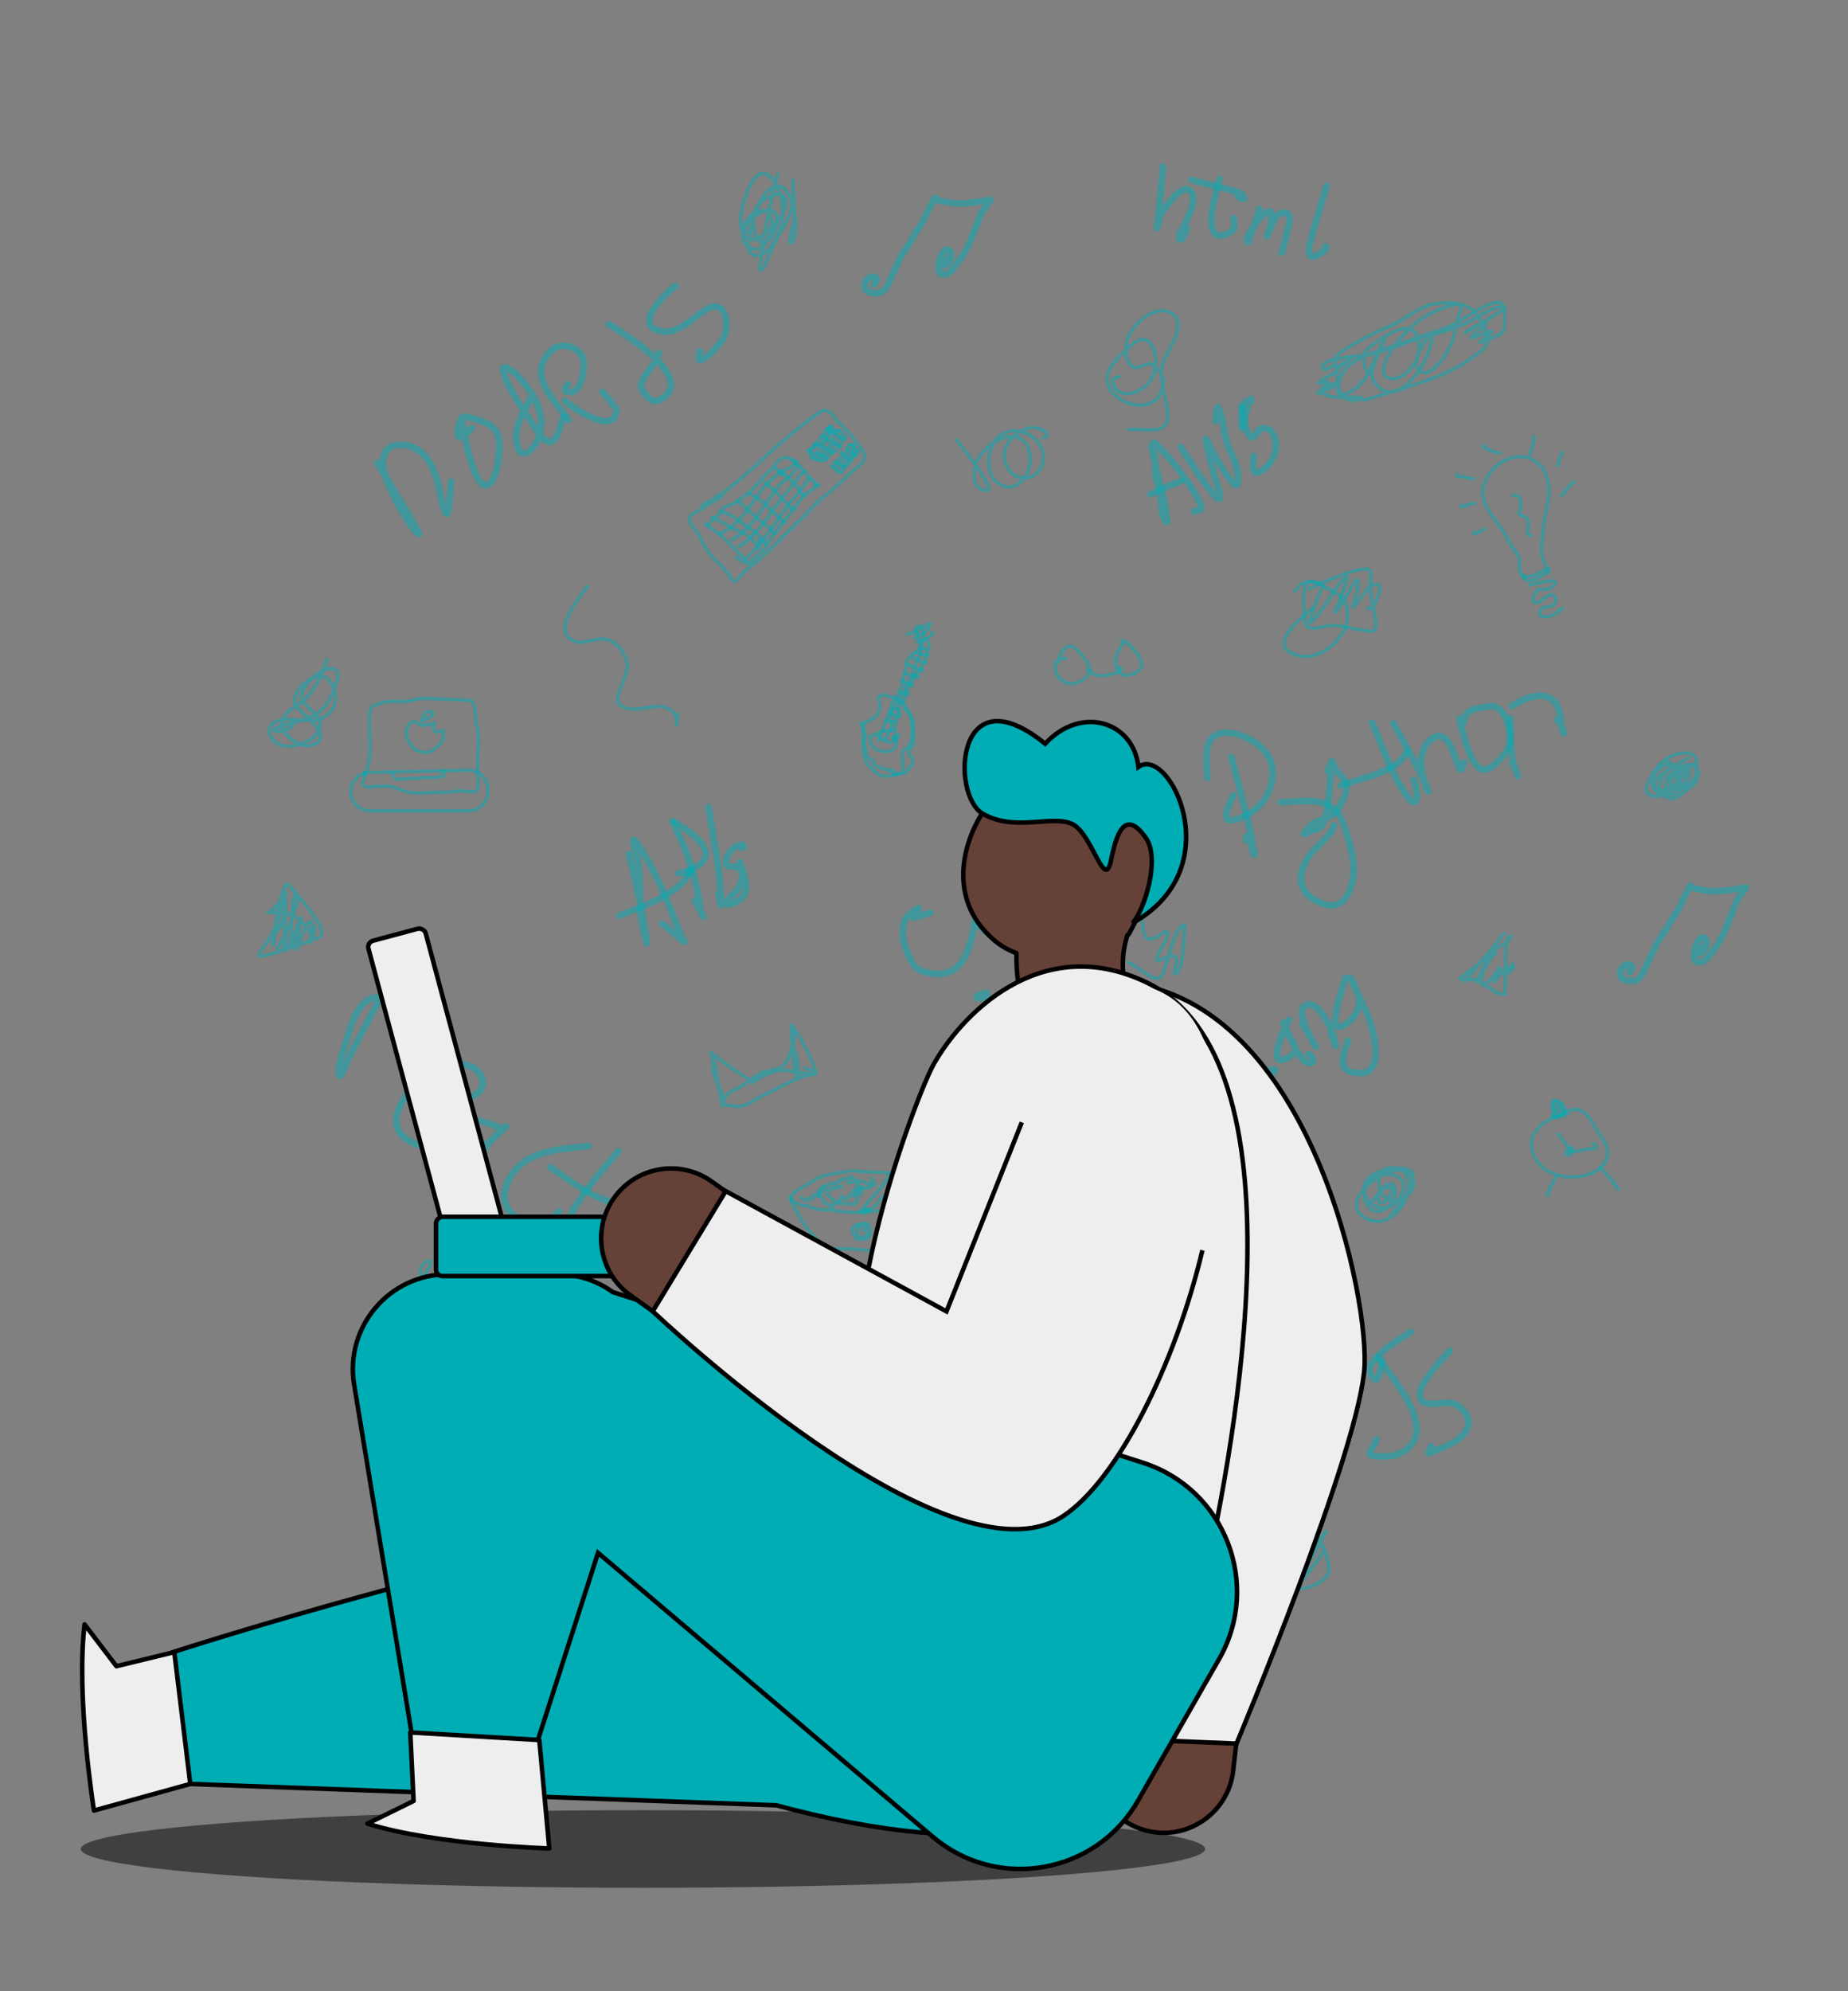 <svg width="572" height="616" viewBox="0 0 572 616" fill="none" xmlns="http://www.w3.org/2000/svg">
<rect x="0" y="0" width="572" height="616" fill="#808080" stroke="none"/>
<g clip-path="url(#clip0_114_2)">
<ellipse cx="199" cy="572" rx="174" ry="12" fill="black" fill-opacity="0.5"/>
<path d="M207.686 431.091C206.377 431.284 204.837 431.386 204.525 432.945C204.284 434.153 204.375 435.396 205.099 436.444C206.336 438.234 208.174 439.279 210.388 438.91C212.367 438.581 215.086 436.787 215.086 434.559C215.086 433.303 214.181 432.039 213.433 431.099C212.631 430.092 211.938 429.032 210.928 428.208C209.566 427.097 208.465 426.988 207.24 428.298C206.57 429.015 205.936 429.993 205.643 430.932C205.498 431.395 205.605 431.766 205.605 432.23C205.605 432.848 205.49 431.936 205.605 431.63" stroke="#00ADB5" stroke-opacity="0.5" stroke-linecap="round" stroke-linejoin="round"/>
<path d="M214.469 434.63C215.583 435.619 216.527 436.513 218.497 436.561C219.876 436.595 221.254 436.251 222.546 435.88C223.472 435.615 226.438 434.21 224.034 434.097" stroke="#00ADB5" stroke-opacity="0.5" stroke-linecap="round" stroke-linejoin="round"/>
<path d="M225.955 426.003C224.485 427.626 222.457 430.807 223.219 433.245C223.487 434.102 223.876 434.679 224.379 435.412C225.393 436.886 226.963 436.426 228.388 436.041C229.42 435.762 230.647 434.883 231.043 433.883C231.588 432.503 230.451 430.345 229.501 429.395C228.44 428.334 227.6 427.043 226.418 426.114C226.103 425.867 225.864 425.599 225.454 425.69C224.993 425.793 224.803 426.234 225.416 426.234" stroke="#00ADB5" stroke-opacity="0.5" stroke-linecap="round" stroke-linejoin="round"/>
<path d="M329.866 203.582C328.557 203.776 327.017 203.878 326.706 205.437C326.464 206.645 326.556 207.888 327.28 208.936C328.517 210.726 330.355 211.771 332.568 211.402C334.548 211.072 337.266 209.279 337.266 207.051C337.266 205.795 336.362 204.531 335.613 203.591C334.811 202.583 334.118 201.524 333.108 200.7C331.746 199.589 330.646 199.48 329.421 200.79C328.751 201.507 328.117 202.485 327.823 203.424C327.679 203.887 327.785 204.258 327.785 204.722C327.785 205.34 327.67 204.428 327.785 204.122" stroke="#00ADB5" stroke-opacity="0.5" stroke-linecap="round" stroke-linejoin="round"/>
<path d="M336.65 207.122C337.764 208.111 338.708 209.005 340.677 209.053C342.056 209.087 343.435 208.743 344.727 208.372C345.652 208.107 348.618 206.702 346.215 206.589" stroke="#00ADB5" stroke-opacity="0.5" stroke-linecap="round" stroke-linejoin="round"/>
<path d="M348.135 198.495C346.666 200.118 344.637 203.299 345.399 205.737C345.667 206.594 346.056 207.171 346.559 207.903C347.573 209.377 349.143 208.918 350.568 208.533C351.601 208.254 352.828 207.375 353.223 206.375C353.769 204.994 352.631 202.837 351.681 201.887C350.62 200.826 349.78 199.535 348.598 198.606C348.283 198.359 348.045 198.091 347.634 198.182C347.173 198.285 346.983 198.726 347.596 198.726" stroke="#00ADB5" stroke-opacity="0.5" stroke-linecap="round" stroke-linejoin="round"/>
<path d="M217.125 156.395C224.672 152.8 230.772 146.855 236.907 141.249C241.728 136.843 246.784 132.49 252.105 128.688C253.155 127.937 254.638 126.428 256.057 127.071C257.464 127.709 258.274 129.445 259.386 130.473C262.123 133.005 264.585 136.099 266.835 139.074C269.313 142.349 265.598 144.162 263.301 146.306C260.692 148.742 258.2 151.254 255.351 153.403C252.642 155.446 250.466 158.262 247.986 160.575C244.207 164.1 240.672 167.853 236.904 171.381C234.661 173.481 232.087 175.196 229.927 177.371C229.17 178.133 228.47 179.141 227.597 179.775C226.896 180.285 225.926 178.325 225.676 177.956C223.695 175.026 220.626 173.021 218.686 169.957C217.467 168.03 216.646 165.652 215.186 163.892C214.489 163.052 212.747 161.161 213.51 159.934C214.29 158.681 216.503 158.081 217.71 157.184C218.651 156.484 219.795 155.621 220.866 155.134C221.644 154.781 222.408 154.154 223.104 153.672C224.936 152.402 222.995 152.945 221.756 153.417" stroke="#00ADB5" stroke-opacity="0.5" stroke-linecap="round" stroke-linejoin="round"/>
<path d="M218.278 162.148C222.872 164.992 226.993 169.108 230.58 173.167C230.67 173.27 231.543 173.878 231.41 174.103C231.153 174.538 228.171 172.575 227.887 172.379" stroke="#00ADB5" stroke-opacity="0.5" stroke-linecap="round" stroke-linejoin="round"/>
<path d="M222.832 158.036C226.557 159.102 228.777 161.132 231.784 163.303C233.124 164.27 234.488 165.143 235.69 166.281C236.255 166.815 236.657 167.518 237.179 168.094C237.894 168.883 234.974 167.178 234.63 166.981" stroke="#00ADB5" stroke-opacity="0.5" stroke-linecap="round" stroke-linejoin="round"/>
<path d="M228.244 154.848C230.851 157.201 233.471 159.521 236.159 161.778C237.18 162.636 238.34 163.423 239.222 164.434C240.788 166.227 238.737 163.9 238.041 163.243" stroke="#00ADB5" stroke-opacity="0.5" stroke-linecap="round" stroke-linejoin="round"/>
<path d="M231.896 152.606C233.83 153.781 235.849 154.92 237.486 156.505C238.158 157.156 238.715 157.922 239.433 158.524C240.317 159.266 241.092 160.132 241.982 160.853C243.25 161.88 243.441 162.18 241.935 160.891" stroke="#00ADB5" stroke-opacity="0.5" stroke-linecap="round" stroke-linejoin="round"/>
<path d="M236.604 149.154C238.737 150.824 240.712 152.519 242.495 154.555C243.285 155.457 243.922 156.498 244.924 157.19C245.843 157.824 246.486 158.007 245.411 156.977" stroke="#00ADB5" stroke-opacity="0.5" stroke-linecap="round" stroke-linejoin="round"/>
<path d="M241.137 145.637C243.015 147.048 244.866 148.336 246.367 150.154C247.053 150.986 247.595 151.942 248.362 152.709C249.92 154.268 248.849 153.482 247.722 152.424" stroke="#00ADB5" stroke-opacity="0.5" stroke-linecap="round" stroke-linejoin="round"/>
<path d="M245.317 141.987C247.954 144.509 250.162 147.463 252.803 149.954C254.582 151.632 252.034 148.944 251.617 148.466" stroke="#00ADB5" stroke-opacity="0.5" stroke-linecap="round" stroke-linejoin="round"/>
<path d="M250.421 139.085C252.641 138.179 254.943 137.099 256.135 134.884C256.464 134.274 256.888 133.742 257.023 133.054C257.209 132.109 257.172 132.515 256.472 133.126" stroke="#00ADB5" stroke-opacity="0.5" stroke-linecap="round" stroke-linejoin="round"/>
<path d="M253.994 142.133C255.754 140.5 257.721 138.716 259.01 136.644C259.653 135.61 260.878 134.348 259.165 135.843" stroke="#00ADB5" stroke-opacity="0.5" stroke-linecap="round" stroke-linejoin="round"/>
<path d="M259.635 145.555C261.238 143.813 262.665 142.192 264.141 140.371C264.617 139.782 266.07 139.018 264.322 139.485" stroke="#00ADB5" stroke-opacity="0.5" stroke-linecap="round" stroke-linejoin="round"/>
<path d="M258.36 144.674C260.038 143.236 261.935 141.562 263.265 139.747C263.62 139.262 263.893 138.723 264.218 138.219C264.762 137.376 264.796 137.661 263.971 137.748" stroke="#00ADB5" stroke-opacity="0.5" stroke-linecap="round" stroke-linejoin="round"/>
<path d="M222.808 165.053C231.168 161.657 233.231 152.44 240.043 147.228C240.872 146.594 241.545 145.889 242.512 145.45C243.158 145.157 243.956 145.016 244.544 144.641C244.903 144.411 247.882 142.135 245.812 143.076" stroke="#00ADB5" stroke-opacity="0.5" stroke-linecap="round" stroke-linejoin="round"/>
<path d="M218.915 162.588C219.854 161.447 220.687 160.471 221.877 159.646C222.072 159.51 222.373 159.488 222.534 159.307C222.852 158.949 223.334 158.425 223.456 157.964C223.939 156.145 226.297 156.481 227.55 155.569C228.741 154.702 229.888 153.823 231.103 152.966C232.441 152.022 233.06 151.194 234.135 149.984C235.122 148.872 236.081 147.748 237.126 146.696C237.981 145.835 239.324 145.052 239.868 143.95C240.482 142.707 242.052 141.284 243.465 141.514C243.95 141.594 247.515 143.66 245.185 142.339" stroke="#00ADB5" stroke-opacity="0.5" stroke-linecap="round" stroke-linejoin="round"/>
<path d="M226.48 167.033C232.763 163.72 236.249 156.495 240.492 151.037C242.055 149.027 244.288 147.691 245.924 145.716C246.624 144.871 248.169 143.974 246.372 143.989" stroke="#00ADB5" stroke-opacity="0.5" stroke-linecap="round" stroke-linejoin="round"/>
<path d="M228.723 169.08C234.416 165.58 238.06 159.069 242.202 153.91C244.086 151.562 245.905 149.166 247.812 146.837C248.682 145.776 250.198 145.113 248.252 146.2" stroke="#00ADB5" stroke-opacity="0.5" stroke-linecap="round" stroke-linejoin="round"/>
<path d="M230.966 172.732C234.518 169.268 237.386 165.53 240.292 161.523C242.059 159.087 243.587 156.348 245.662 154.155C246.853 152.896 247.769 151.422 248.85 150.088C249.286 149.55 249.586 148.924 250.034 148.391C251.042 147.19 250.339 148.276 249.637 148.928" stroke="#00ADB5" stroke-opacity="0.5" stroke-linecap="round" stroke-linejoin="round"/>
<path d="M231.801 174.25C233.569 172.518 236.159 170.852 237.338 168.605C237.766 167.79 238.825 165.821 239.568 165.322C240.551 164.662 241.019 163.259 241.733 162.377C242.478 161.458 243.207 160.561 244.015 159.687C244.772 158.867 245.015 157.428 245.952 156.723C246.997 155.937 247.505 154.72 248.339 153.782C249.06 152.97 250.433 152.129 251.328 151.508C251.824 151.165 252.17 150.696 252.732 150.441C253.872 149.923 253.132 150.188 252.089 150.149" stroke="#00ADB5" stroke-opacity="0.5" stroke-linecap="round" stroke-linejoin="round"/>
<path d="M250.278 139.734C251.74 140.119 253.543 140.384 254.876 141.181C255.736 141.695 256.485 142.211 254.919 141.275" stroke="#00ADB5" stroke-opacity="0.5" stroke-linecap="round" stroke-linejoin="round"/>
<path d="M251.796 137.293C253.882 137.838 255.357 138.449 257.057 139.558C258.17 140.283 257.991 140.082 256.833 139.384" stroke="#00ADB5" stroke-opacity="0.5" stroke-linecap="round" stroke-linejoin="round"/>
<path d="M254.327 134.83C256.118 135.837 257.856 136.982 259.708 137.859C260.797 138.375 260.226 138.339 259.385 137.933" stroke="#00ADB5" stroke-opacity="0.5" stroke-linecap="round" stroke-linejoin="round"/>
<path d="M255.768 132.862C257.651 133.719 259.388 134.573 261.122 135.652C261.913 136.144 261.195 136.176 260.595 135.778" stroke="#00ADB5" stroke-opacity="0.5" stroke-linecap="round" stroke-linejoin="round"/>
<path d="M251.202 138.876C252.625 137.184 254.052 135.581 255.348 133.847C255.716 133.355 257.958 130.612 256.989 132.015" stroke="#00ADB5" stroke-opacity="0.5" stroke-linecap="round" stroke-linejoin="round"/>
<path d="M252.697 141.846C254.548 140.209 257.216 138.027 257.814 135.581C257.99 134.862 258.371 134.143 258.93 133.647C259.497 133.145 260.09 132.919 259.243 133.765" stroke="#00ADB5" stroke-opacity="0.5" stroke-linecap="round" stroke-linejoin="round"/>
<path d="M251.212 141.791C253.186 139.664 254.874 138.235 255.989 135.616C256.279 134.935 256.611 134.372 257.086 133.836C257.59 133.269 258.313 132.738 257.34 133.753" stroke="#00ADB5" stroke-opacity="0.5" stroke-linecap="round" stroke-linejoin="round"/>
<path d="M258.547 142.838C259.456 143.414 260.368 143.948 261.313 144.428C261.703 144.626 261.22 144.243 261.054 144.18" stroke="#00ADB5" stroke-opacity="0.5" stroke-linecap="round" stroke-linejoin="round"/>
<path d="M260.319 139.99C260.38 140.042 263.954 143.105 263.32 142.422" stroke="#00ADB5" stroke-opacity="0.5" stroke-linecap="round" stroke-linejoin="round"/>
<path d="M262.442 138.88C263.23 139.638 265.645 141.857 264.795 141.168" stroke="#00ADB5" stroke-opacity="0.5" stroke-linecap="round" stroke-linejoin="round"/>
<path d="M257.491 144.047C258.798 142.831 261.663 140.42 262.365 138.55C262.642 137.813 263.909 136.866 262.717 137.879" stroke="#00ADB5" stroke-opacity="0.5" stroke-linecap="round" stroke-linejoin="round"/>
<path d="M257.656 144.41C257.78 144.51 260.279 147.201 260.812 145.896C261.084 145.23 261.438 144.362 262.105 143.995C263.276 143.351 263.492 141.322 264.69 140.778C266.05 140.16 265.923 139.125 264.657 138.758C264.159 138.613 264.552 137.633 264.035 137.71C263.562 137.781 263.312 137.606 262.783 137.703" stroke="#00ADB5" stroke-opacity="0.5" stroke-linecap="round" stroke-linejoin="round"/>
<path d="M250.113 139.371C250.97 141.009 251.132 141.602 252.515 142.285C252.888 142.47 253.376 142.214 253.659 142.358C254.219 142.642 255.327 142.648 255.746 142.132C256.587 141.093 256.897 140.423 258.185 139.791C258.999 139.393 259.653 138.452 260.029 137.673C260.442 136.816 261.187 136.171 261.624 135.311C261.81 134.945 260.309 134.002 260.295 133.368C260.292 133.188 258.51 133.183 258.213 133.033C257.854 132.85 257.689 132.593 257.517 132.214C257.265 131.659 256.819 132.348 256.142 132.4" stroke="#00ADB5" stroke-opacity="0.5" stroke-linecap="round" stroke-linejoin="round"/>
<path d="M220.434 160.147C222.458 160.916 224.224 161.908 226.046 163.006C227.629 163.96 229.417 164.467 230.989 165.391C232.108 166.049 233.27 167.551 234.096 168.537C234.371 168.866 234.577 169.173 234.772 169.544C235.22 170.394 234.754 168.339 234.707 168.114" stroke="#00ADB5" stroke-opacity="0.5" stroke-linecap="round" stroke-linejoin="round"/>
<path d="M239.982 144.701C240.544 145.291 242.817 148.545 242.368 146.099" stroke="#00ADB5" stroke-opacity="0.5" stroke-linecap="round" stroke-linejoin="round"/>
<path d="M244.661 370.572C244.902 371.811 245.514 372.616 245.989 373.744C246.312 374.511 246.916 375.106 247.253 375.859C247.616 376.672 248.161 377.628 248.667 378.352C249.102 378.972 249.386 379.56 249.935 380.109C250.903 381.077 251.636 382.232 252.61 383.187C254.025 384.575 256.421 386.386 258.482 386.272C259.144 386.235 259.877 386.44 260.527 386.342C261.084 386.258 261.761 386.23 262.319 386.326C263.236 386.485 264.232 386.325 265.109 386.515C265.583 386.618 266.099 386.468 266.578 386.557C267.2 386.672 267.929 386.701 268.562 386.701C270.636 386.701 272.705 386.688 274.774 386.426C275.895 386.283 277.005 386.655 278.115 386.458C279.156 386.272 280.543 386.464 281.523 386.035C282.727 385.508 283.924 384.68 284.854 383.75C285.321 383.284 285.674 382.727 285.99 382.15C286.405 381.393 286.636 380.576 287.053 379.821C288.506 377.186 289.335 374.253 290.512 371.507C290.789 370.859 291.245 370.335 291.578 369.737C291.662 369.586 291.7 369.393 291.837 369.247C292.35 368.704 291.367 368.646 290.915 368.441" stroke="#00ADB5" stroke-opacity="0.5" stroke-linecap="round" stroke-linejoin="round"/>
<path d="M244.43 370.687C245.46 369.341 246.333 368.351 247.829 367.59C249.081 366.952 250.38 366.195 251.512 365.362C253.251 364.084 255.645 363.514 257.762 363.129C260.067 362.71 262.335 362.22 264.681 362.22C265.406 362.22 266.124 362.438 266.85 362.45C267.719 362.465 268.59 362.492 269.455 362.566C270.783 362.679 272.145 362.652 273.474 362.681C275.329 362.721 277.105 363.681 278.959 363.83C280.063 363.918 281.349 364.083 282.422 364.383C282.824 364.496 283.282 364.572 283.657 364.754C284.124 364.981 284.451 365.365 284.88 365.631C286.263 366.492 287.81 366.897 289.305 367.551C289.764 367.752 290.552 368.095 291.059 368.095C291.758 368.095 291.721 369.385 291.721 368.095" stroke="#00ADB5" stroke-opacity="0.5" stroke-linecap="round" stroke-linejoin="round"/>
<path d="M291.606 368.902C290.752 370.047 290.143 370.483 288.931 371.151C287.979 371.676 286.925 372.048 285.859 372.243C284.863 372.425 283.776 372.568 282.767 372.649C281.928 372.716 281.071 372.619 280.214 372.716C278.274 372.937 276.318 373.437 274.447 373.984C271.777 374.764 269.198 374.845 266.44 374.995C263.43 375.158 260.411 374.928 257.461 374.316C256.466 374.11 255.414 374.295 254.402 374.256C253.286 374.212 252.193 373.905 251.144 373.542C250.702 373.389 250.295 373.155 249.832 373.049C249.29 372.926 248.738 372.974 248.2 372.844C247.45 372.663 246.574 372.336 245.941 371.897C245.665 371.706 245.251 371.549 245.035 371.26C244.972 371.176 244.891 370.989 244.891 370.889C244.891 370.651 244.696 370.711 245.006 370.918" stroke="#00ADB5" stroke-opacity="0.5" stroke-linecap="round" stroke-linejoin="round"/>
<path d="M266.838 380.595C267.539 380.517 268.465 380.53 268.175 379.629C268.082 379.339 267.848 379.308 267.599 379.225C266.858 378.978 265.532 379.457 265.253 380.23C264.754 381.618 265.7 383.118 267.186 382.637C267.591 382.506 268.308 382.22 268.566 381.853C268.874 381.412 268.411 381.542 268.105 381.113" stroke="#00ADB5" stroke-opacity="0.5" stroke-linecap="round" stroke-linejoin="round"/>
<path d="M264.706 379.097C265.824 378.649 266.395 378.464 267.526 378.464C267.981 378.464 268.209 378.432 268.61 378.694C269.274 379.128 269.502 379.952 269.433 380.678C269.374 381.291 269.172 382.131 268.956 382.713C268.796 383.146 268.399 383.221 267.993 383.302C267.622 383.376 266.813 383.169 266.521 383.331C266.211 383.503 265.263 383.561 265.023 383.241C264.803 382.947 264.566 382.821 264.405 382.464C264.252 382.123 264.183 381.798 264.06 381.459C263.891 380.994 263.587 379.723 264.217 379.443C264.586 379.279 264.744 379.181 265.167 379.181C265.287 379.181 265.39 379.27 265.513 379.27C265.69 379.27 265.171 379.155 264.994 379.155" stroke="#00ADB5" stroke-opacity="0.5" stroke-linecap="round" stroke-linejoin="round"/>
<path d="M266.722 374.489C267.535 373.439 268.276 372.355 269.116 371.334C269.567 370.785 270.127 370.313 270.614 369.788C272.006 368.285 273.424 366.639 274.486 364.882C275.531 363.152 276.958 361.267 278.508 359.967C279.327 359.28 280.059 358.522 280.771 357.73C281.462 356.962 281.78 355.889 282.435 355.077C282.942 354.449 286.26 350.174 286.838 352.773C287.065 353.795 286.069 354.509 285.443 355.135C284.733 355.845 284.019 356.747 283.414 357.554C282.831 358.332 282.121 359.016 281.555 359.801C280.784 360.868 279.381 361.632 278.819 362.841C278.355 363.838 277.585 364.64 277.007 365.564C276.207 366.845 275.269 367.915 274.326 369.087C273.578 370.016 272.407 370.78 271.878 371.839C271.435 372.724 270.651 373.097 269.935 373.67C269.624 373.919 269.245 374.058 268.969 374.403C268.877 374.518 268.712 374.65 268.626 374.521C268.577 374.448 268.39 374.613 268.425 374.694C268.548 374.981 268.249 374.005 268.22 373.913" stroke="#00ADB5" stroke-opacity="0.5" stroke-linecap="round" stroke-linejoin="round"/>
<path d="M266.261 374.777C266.482 374.889 267.874 375.946 267.874 375.094C267.874 374.836 268.206 374.406 268.322 374.144C268.411 373.945 267.615 374.135 267.497 374.288C267.342 374.486 267.042 374.648 267.529 374.662C267.903 374.673 268.195 374.512 268.479 374.291C268.561 374.227 269.66 374.401 268.681 374.374C268.16 374.359 267.654 374.374 267.154 374.374C266.722 374.374 267.598 374.259 267.724 374.259C267.825 374.259 266.994 374.753 266.85 374.592C266.815 374.552 266.755 374.444 266.895 374.374" stroke="#00ADB5" stroke-opacity="0.5" stroke-linecap="round" stroke-linejoin="round"/>
<path d="M247.944 370.515C248.009 370.549 250.067 371.627 250.075 371.494C250.085 371.333 249.97 371.192 250.05 371.033C250.398 370.336 250.849 370.671 251.448 370.94C251.916 371.151 251.206 368.82 252.616 369.804C253.345 370.313 253.539 370.232 253.419 369.379C253.329 368.733 253.552 368.731 254.107 368.799C254.485 368.846 254.756 368.928 254.971 368.569C255.233 368.133 255.528 367.885 256.063 368.073C256.506 368.229 256.9 368.668 257.205 368.108C257.339 367.862 257.226 367.125 257.65 367.267C257.916 367.355 258.266 367.702 258.568 367.593C258.798 367.51 258.974 366.799 259.234 366.911C259.505 367.029 259.781 367.543 260.124 367.42C260.289 367.361 260.595 366.821 260.271 366.886" stroke="#00ADB5" stroke-opacity="0.5" stroke-linecap="round" stroke-linejoin="round"/>
<path d="M256.066 369.478C256.78 370.059 259.454 373.162 260.239 370.844C260.38 370.429 260.402 369.607 260.796 370.287C261.12 370.848 261.609 371.237 262.14 370.707C262.492 370.355 262.648 369.758 263.151 369.574C263.613 369.405 263.951 370.273 264.335 369.766C264.645 369.357 264.495 368.654 264.041 368.409C263.892 368.328 263.85 368.606 263.785 368.671" stroke="#00ADB5" stroke-opacity="0.5" stroke-linecap="round" stroke-linejoin="round"/>
<path d="M262.229 365.907C263.342 365.715 264.743 365.326 265.589 366.323C265.982 366.784 265.944 367.374 265.685 367.897C265.496 368.279 264.987 368.47 264.661 368.095C264.395 367.788 264.945 367.281 265.141 367.094C265.816 366.451 266.815 367.48 267.026 368.179C267.203 368.762 265.608 370.114 265.801 369.535" stroke="#00ADB5" stroke-opacity="0.5" stroke-linecap="round" stroke-linejoin="round"/>
<path d="M280.95 367.865C281.28 367.751 283.406 367.067 282.998 368.198C282.789 368.778 281.987 369.089 281.462 369.279C281.213 369.369 280.571 369.354 280.988 368.991C281.349 368.678 281.858 368.53 282.332 368.569C284.181 368.719 281.596 370.843 281.065 371.136C280.034 371.704 278.631 372.303 277.551 371.609" stroke="#00ADB5" stroke-opacity="0.5" stroke-linecap="round" stroke-linejoin="round"/>
<path d="M269.602 364.466C270.041 365.18 270.568 365.896 270.943 366.646C271.072 366.904 270.514 366.243 270.383 365.987C270.348 365.919 270.108 365.162 270.085 365.167C269.805 365.23 269.739 366.514 269.663 366.751C269.304 367.873 268.417 367.443 267.548 367.359C266.495 367.258 266.024 368.296 265.442 368.959C264.976 369.49 264.793 369.653 265.109 370.284C265.365 370.795 265.471 371.291 265.109 371.753C264.827 372.114 264.474 372.342 264.133 372.64C263.821 372.912 264.269 372.867 264.21 372.704C264.05 372.256 263.064 372.349 262.741 372.371C261.542 372.45 260.321 372.149 259.144 372.224C258.519 372.263 257.93 372.612 257.311 372.704C256.681 372.797 257.513 373.343 257.749 373.5C258.155 373.771 256.955 372.925 256.514 372.716C255.774 372.366 255.092 372.096 254.709 371.321C254.325 370.545 253.988 370.016 253.339 369.446C253.116 369.249 253.089 368.951 253.198 368.684C253.451 368.067 254.012 367.565 254.568 367.231" stroke="#00ADB5" stroke-opacity="0.5" stroke-linecap="round" stroke-linejoin="round"/>
<path d="M269.487 366.771C268.043 365.763 266.852 365.329 265.154 365.1C264.557 365.02 263.921 364.607 263.532 364.15C263.186 363.744 263.382 363.852 262.975 364.402C262.419 365.155 262.006 364.48 261.295 364.678C260.206 364.981 259.271 365.994 258.165 366.182C257.862 366.233 257.935 365.727 257.557 365.945C256.92 366.312 256.433 366.66 255.688 366.777C255.238 366.848 254.384 367.144 254.453 367.692" stroke="#00ADB5" stroke-opacity="0.5" stroke-linecap="round" stroke-linejoin="round"/>
<path d="M279.279 366.771C280.673 366.905 282.084 366.888 283.472 367.036C283.96 367.088 284.21 367.286 284.553 367.606C284.863 367.894 285.347 368.574 285.792 368.611C286.433 368.664 286.764 368.398 287.363 368.211C287.723 368.098 288.873 368.211 288.496 368.211" stroke="#00ADB5" stroke-opacity="0.5" stroke-linecap="round" stroke-linejoin="round"/>
<path d="M278.243 368.326C276.745 369.313 275.945 370.81 274.342 371.708C274.024 371.886 273.053 372.231 273.126 372.816C273.179 373.239 276.424 371.914 276.918 371.667" stroke="#00ADB5" stroke-opacity="0.5" stroke-linecap="round" stroke-linejoin="round"/>
<path d="M283.83 369.708C284.644 370.314 285.347 371.181 286.365 370.873C286.64 370.79 287.216 370.757 287.401 370.572" stroke="#00ADB5" stroke-opacity="0.5" stroke-linecap="round" stroke-linejoin="round"/>
<path d="M485.132 344.597C480.925 345.404 477.867 346.619 475.201 350.047C473.511 352.219 473.882 355.638 474.989 357.941C476.813 361.736 481.298 363.879 485.344 364.065C490.057 364.281 496.609 362.896 497.575 357.275C498.093 354.262 495.214 351.413 493.866 348.942C492.77 346.931 491.118 344.221 488.81 343.371C487.868 343.024 485.681 343.144 484.995 344.082C484.689 344.501 484.295 344.944 484.072 345.414C483.891 345.796 484.085 344.444 484.042 344.052" stroke="#00ADB5" stroke-opacity="0.5" stroke-linecap="round" stroke-linejoin="round"/>
<path d="M486.903 354.951C485.768 355.535 483.926 355.921 484.92 357.199C485.146 357.491 485.469 357.475 485.745 357.199C485.98 356.964 487.167 355.728 486.29 355.436C484.502 354.84 485.156 358.407 486.433 356.829C487.12 355.981 486.159 355.146 485.298 355.663C484.272 356.278 485.084 357.353 485.889 356.42C486.495 355.716 486.011 355.177 485.351 355.837C484.76 356.428 485.36 357.37 485.941 356.571C486.537 355.752 485.858 355.058 485.139 355.776C484.307 356.608 485.208 356.521 485.798 355.973C486.392 355.421 485.338 355.502 484.995 355.935C484.2 356.941 485.446 356.798 485.646 355.935C485.941 354.668 484.634 357.58 485.268 355.36" stroke="#00ADB5" stroke-opacity="0.5" stroke-linecap="round" stroke-linejoin="round"/>
<path d="M482.271 350.728C483.481 352.325 484.721 353.839 485.737 355.436C486.019 355.878 485.794 356.322 485.949 356.314C486.522 356.282 487.11 356.178 487.72 356.178C489.118 356.178 490.218 355.496 491.565 355.496C493.196 355.496 495.593 355.073 492.897 353.725" stroke="#00ADB5" stroke-opacity="0.5" stroke-linecap="round" stroke-linejoin="round"/>
<path d="M480.908 344.461C480.653 343.173 479.41 340.05 481.725 340.381C482.556 340.5 483.114 341.359 483.603 341.902C484.874 343.315 484.738 345.021 482.679 345.142C482.14 345.174 481.38 346.243 480.772 345.483C480.083 344.621 480.786 344.679 480.908 343.643C480.988 342.966 480.545 343.022 480.355 342.356C480.21 341.846 480.512 341.287 480.635 340.918" stroke="#00ADB5" stroke-opacity="0.5" stroke-linecap="round" stroke-linejoin="round"/>
<path d="M481.726 342.962C481.713 343.287 481.212 346.22 482.278 345.74C482.635 345.579 482.944 345.346 483.088 344.975C483.228 344.617 483.079 344.402 482.921 344.052C482.515 343.149 481.336 341.745 481.695 343.779C481.922 345.063 483.355 344.763 483.466 343.537C483.552 342.601 482.371 341.347 481.62 342.417C481.088 343.174 482.035 344.842 482.588 343.673C482.87 343.08 482.197 341.571 481.483 342.311C480.751 343.069 481.851 344.669 482.573 344.022C483.287 343.382 482.802 341.43 482.028 342.175C481.321 342.856 482.382 344.212 482.921 343.174C483.523 342.016 482.198 341.143 481.786 342.356C481.418 343.44 482.565 344.604 482.831 343.128C483.033 342.005 480.969 341.408 480.969 342.75C480.969 343.987 482.074 343.86 482.074 342.735C482.074 341.562 480.893 341.826 481.385 342.811C481.877 343.795 482.537 342.048 481.983 341.494C481.336 340.847 480.479 341.847 481.241 342.47C481.76 342.895 482.47 341.132 481.597 340.805C480.843 340.522 481.26 342.062 481.521 341.713C481.926 341.173 481.305 340.811 481.733 340.918C482.11 341.013 483.026 341.214 483.285 341.547C483.488 341.808 484.314 343.265 484.314 343.643C484.314 344.8 482.544 345.424 481.529 345.134C480.8 344.926 480.584 345.441 480.84 345.271C481.46 344.857 481.589 343.779 481.589 344.188" stroke="#00ADB5" stroke-opacity="0.5" stroke-linecap="round" stroke-linejoin="round"/>
<path d="M481.589 363.943C480.888 365.432 480.265 366.927 479.44 368.334C479.254 368.65 478.905 369.297 478.864 369.666C478.754 370.66 479.752 367.295 479.954 366.805" stroke="#00ADB5" stroke-opacity="0.5" stroke-linecap="round" stroke-linejoin="round"/>
<path d="M495.35 361.082C497.075 363.261 498.978 364.815 500.323 367.206C500.455 367.441 500.685 367.628 500.868 367.811C501.48 368.423 499.732 366.505 499.165 365.851" stroke="#00ADB5" stroke-opacity="0.5" stroke-linecap="round" stroke-linejoin="round"/>
<path d="M381.065 234.051C382.144 238.123 386.31 253.26 387.307 258.791C390.051 274.019 385.745 253.24 385.735 259.966" stroke="#00ADB5" stroke-opacity="0.5" stroke-width="2" stroke-linecap="round" stroke-linejoin="round"/>
<path d="M373.754 240.634C373.386 234.438 371.996 225.838 380.684 226.723C384.772 227.14 389.274 229.566 391.822 232.812C395.76 237.828 393.683 245.604 389.428 249.596C387.163 251.72 384.966 252.785 382.003 253.588C376.982 254.949 380.944 247.976 381.753 246.064" stroke="#00ADB5" stroke-opacity="0.5" stroke-width="2" stroke-linecap="round" stroke-linejoin="round"/>
<path d="M396.352 248.207C404.985 247.745 412.931 246.046 416.02 255.408C417.814 260.849 420 267.46 418.504 273.194C417.152 278.375 414.24 281.614 408.916 279.407C401.308 276.253 401.318 270.315 405.459 264.393C406.984 262.213 412.823 257.847 412.827 255.298" stroke="#00ADB5" stroke-opacity="0.5" stroke-width="2" stroke-linecap="round" stroke-linejoin="round"/>
<path d="M411.912 238.104C411.618 240.375 411.613 256.444 407.264 256.598C406.448 256.627 405.764 257.051 405.051 257.406C402.313 258.769 403.979 257.542 405.001 256.123C407.316 252.909 412.006 254.097 414.353 249.831C416.903 245.199 418.077 242.921 414.422 239.338C411.861 236.826 412.986 232.555 410.969 238.573" stroke="#00ADB5" stroke-opacity="0.5" stroke-width="2" stroke-linecap="round" stroke-linejoin="round"/>
<path d="M424.653 223.522C427.99 231.033 431.039 240.815 436.392 247.354C437.806 249.082 438.6 247.578 438.578 246.232C438.551 244.532 438.072 242.816 437.579 241.206" stroke="#00ADB5" stroke-opacity="0.5" stroke-width="2" stroke-linecap="round" stroke-linejoin="round"/>
<path d="M414.966 243.055C420.26 240.972 433.258 238.864 435.473 232.253" stroke="#00ADB5" stroke-opacity="0.5" stroke-width="2" stroke-linecap="round" stroke-linejoin="round"/>
<path d="M431.247 223.768C454.192 263.902 431.838 235.694 443.5 228.353C450.58 223.898 451.17 244.897 453.132 235.814" stroke="#00ADB5" stroke-opacity="0.5" stroke-width="2" stroke-linecap="round" stroke-linejoin="round"/>
<path d="M451.74 222.387C452.572 224.876 455.368 241.307 461.189 237.554C463.792 235.875 466.824 232.675 467.325 229.529C467.864 226.154 465.755 217.579 460.984 218.502C458.806 218.924 455.164 219.025 453.744 221.095C452.371 223.095 451.504 227.779 453.152 222.86" stroke="#00ADB5" stroke-opacity="0.5" stroke-width="2" stroke-linecap="round" stroke-linejoin="round"/>
<path d="M467.997 218.409C474.504 214.231 482.152 212.86 483.142 222.698C483.266 223.933 483.289 225.488 483.856 226.625C484.512 227.943 483.163 223.403 481.886 222.67" stroke="#00ADB5" stroke-opacity="0.5" stroke-width="2" stroke-linecap="round" stroke-linejoin="round"/>
<path d="M467.52 222.176C467.814 227.319 467.079 234.286 469.482 239.111C469.564 239.275 470.135 240.534 469.847 239.844C469.278 238.479 469.042 237.553 467.969 236.073" stroke="#00ADB5" stroke-opacity="0.5" stroke-width="2" stroke-linecap="round" stroke-linejoin="round"/>
<path d="M302.833 268.734C301.932 277.093 303.503 302.829 289.305 301.227C286.345 300.894 283.657 300.399 282.251 297.61C280.778 294.69 279.56 292.149 279.414 288.832C279.234 284.758 280.856 282.835 284.15 280.996C285.305 280.352 282.823 282.962 282.603 283.215C281.155 284.878 286.067 282.851 287.945 282.435" stroke="#00ADB5" stroke-opacity="0.5" stroke-width="2" stroke-linecap="round" stroke-linejoin="round"/>
<path d="M321.06 272.75C313.879 273.422 303.743 274.783 302.584 283.767C301.956 288.64 309.201 289.232 312.345 290.892C317.748 293.743 321.848 303.043 315.787 307.136C311.573 309.982 308.385 308.469 304.286 308.753C300.121 309.042 303.021 307.507 305.49 307.086" stroke="#00ADB5" stroke-opacity="0.5" stroke-width="2" stroke-linecap="round" stroke-linejoin="round"/>
<path d="M359.973 51.573C359.397 57.34 359.047 63.167 358.336 68.92C358.267 69.474 357.722 71.659 358.367 69.892C358.838 68.601 358.686 67.254 359.442 66.029C360.485 64.342 365.194 57.915 367.406 58.565C371.839 59.868 367.365 68.091 366.096 70.447C365.658 71.26 364.465 73.023 365.083 73.934C365.906 75.149 367.429 70.659 367.494 70.522" stroke="#00ADB5" stroke-opacity="0.5" stroke-width="2" stroke-linecap="round" stroke-linejoin="round"/>
<path d="M377.482 55.36C376.956 57.937 372.543 70.655 376.795 72.762C377.995 73.356 380.65 72.234 381.475 71.266C382.334 70.259 381.885 68.717 381.792 67.547" stroke="#00ADB5" stroke-opacity="0.5" stroke-width="2" stroke-linecap="round" stroke-linejoin="round"/>
<path d="M368.733 55.638C373.398 57.026 378.196 57.949 382.832 59.381C383.926 59.719 384.336 59.872 384.925 60.848C385.841 62.366 383.407 60.979 382.987 60.519" stroke="#00ADB5" stroke-opacity="0.5" stroke-width="2" stroke-linecap="round" stroke-linejoin="round"/>
<path d="M389.831 64.653C388.76 67.886 387.754 71.159 386.531 74.34C386.289 74.973 386.252 75.204 386.121 74.721C385.995 74.256 385.872 73.981 386.079 73.49C387.177 70.878 389.74 67.124 392.158 65.665C394.768 64.09 393.344 69.382 392.993 70.453C392.599 71.656 391.538 74.954 392.745 71.763C393.462 69.864 395.11 65.144 397.888 65.831C399.57 66.247 399.182 68.522 398.885 69.725C398.336 71.942 397.791 74.145 397.241 76.371C396.437 79.623 396.871 77.867 397.459 75.49" stroke="#00ADB5" stroke-opacity="0.5" stroke-width="2" stroke-linecap="round" stroke-linejoin="round"/>
<path d="M410.569 57.575C408.893 63.603 406.837 69.613 405.393 75.704C405.224 76.418 404.854 79.063 405.992 79.378C407.072 79.678 411.341 77.113 410.298 76.224" stroke="#00ADB5" stroke-opacity="0.5" stroke-width="2" stroke-linecap="round" stroke-linejoin="round"/>
<path d="M120.427 303.46C116.464 310.989 112.513 318.525 108.539 326.048C107.407 328.193 105.171 334.753 104.894 332.344C104.519 329.077 106.515 324.504 107.362 321.443C108.557 317.122 110.991 308.491 117.056 308.522C121.634 308.547 126.781 315.26 127.491 319.449C127.992 322.406 129.45 319.066 131.428 318.174" stroke="#00ADB5" stroke-opacity="0.5" stroke-width="2" stroke-linecap="round" stroke-linejoin="round"/>
<path d="M132.712 327.581C135.376 333.775 139.302 344.246 147.386 338.485C151.101 335.838 149.255 331.308 145.588 329.869C136.601 326.343 125.276 336.189 123.035 344.282C120.794 352.374 129.64 354.855 135.725 355.654C139.092 356.096 138.337 353.218 141.234 352.216" stroke="#00ADB5" stroke-opacity="0.5" stroke-width="2" stroke-linecap="round" stroke-linejoin="round"/>
<path d="M155.095 348.997C148.113 346.082 138.864 343.483 134.93 352.405C133.033 356.705 141.52 357.21 144.038 357.091C148.846 356.865 159.552 345.735 155.945 348.922C152.779 351.719 149.576 355.02 148.274 359.15C147.434 361.818 148.399 367.711 151.492 363.641" stroke="#00ADB5" stroke-opacity="0.5" stroke-width="2" stroke-linecap="round" stroke-linejoin="round"/>
<path d="M182.244 354.579C172.111 355.551 160.102 356.06 156.507 367.445C154.74 373.041 158.886 376.933 163.882 378.575C167.373 379.723 170.932 377.231 173.05 374.703" stroke="#00ADB5" stroke-opacity="0.5" stroke-width="2" stroke-linecap="round" stroke-linejoin="round"/>
<path d="M191.448 356.123C190.892 356.799 165.931 384.004 177.829 384.214C181.124 384.273 184.505 382.356 186.773 380.201" stroke="#00ADB5" stroke-opacity="0.5" stroke-width="2" stroke-linecap="round" stroke-linejoin="round"/>
<path d="M170.305 361.073C175.098 364.378 179.823 367.878 185.08 370.432C186.445 371.096 188.72 371.412 189.66 372.788C190.188 373.561 189.358 371.725 189.266 371.458" stroke="#00ADB5" stroke-opacity="0.5" stroke-width="2" stroke-linecap="round" stroke-linejoin="round"/>
<path d="M116.848 143.255C120.87 150.133 133.642 170.199 128.457 164.15C125.143 160.283 122.625 155.151 120.524 150.576C118.319 145.776 116.248 137.211 124.651 137.645C131.864 138.019 134.743 145.384 136.012 151.421C136.571 154.084 136.714 156.153 137.909 158.575C139.13 161.052 139.198 151.509 139.662 149.033" stroke="#00ADB5" stroke-opacity="0.5" stroke-width="2" stroke-linecap="round" stroke-linejoin="round"/>
<path d="M142.833 129.267C143.057 130.307 146.533 154.092 151.579 149.518C153.704 147.592 154.171 142.844 154.444 140.243C155.296 132.114 151.862 131.11 146.155 129.39C143.433 128.569 142.875 128.606 142.127 131.409C140.592 137.164 143.012 135.547 146.113 132.347" stroke="#00ADB5" stroke-opacity="0.5" stroke-width="2" stroke-linecap="round" stroke-linejoin="round"/>
<path d="M164.773 122.557C161.97 127.282 158.395 132.84 160.367 138.627C161.185 141.028 163.088 140.393 164.421 139.042C166.524 136.909 167.621 133.404 167.504 130.475C167.28 124.861 163.763 120.057 160.072 116.068C159.561 115.514 154.9 111.673 155.813 114.971C157.452 120.896 162.015 126.595 165.194 131.745C170.434 140.232 172.041 136.936 174.395 128.969" stroke="#00ADB5" stroke-opacity="0.5" stroke-width="2" stroke-linecap="round" stroke-linejoin="round"/>
<path d="M174.893 124.026C176.633 125.649 190.363 135.456 190.789 126.757C190.827 125.968 189.821 125.721 189.49 125.049C188.635 123.316 187.219 122.173 186.449 121.264" stroke="#00ADB5" stroke-opacity="0.5" stroke-width="2" stroke-linecap="round" stroke-linejoin="round"/>
<path d="M176.038 129.921C170.602 122.782 163.008 115.36 170.792 108.302C174.072 105.328 180.878 107.68 180.7 112.648C180.617 114.962 180.129 120.685 176.805 121.289C175.048 121.608 174.238 120.458 175.863 118.85" stroke="#00ADB5" stroke-opacity="0.5" stroke-width="2" stroke-linecap="round" stroke-linejoin="round"/>
<path d="M188.448 100.313C191.963 102.549 217.008 117.35 203.89 123.819C201.845 124.828 200.046 122.478 198.959 120.966C196.509 117.558 203.647 112.723 203.944 109.113" stroke="#00ADB5" stroke-opacity="0.5" stroke-width="2" stroke-linecap="round" stroke-linejoin="round"/>
<path d="M209.005 88.414C206.959 90.085 195.225 100.462 204.452 102.468C209.549 103.577 214.366 98.498 218.24 95.963C224.48 91.879 225.798 99.737 224.083 104.173C223.033 106.889 214.266 115.779 216.665 108.711" stroke="#00ADB5" stroke-opacity="0.5" stroke-width="2" stroke-linecap="round" stroke-linejoin="round"/>
<path d="M278.261 474.65C270.455 478.578 260.226 485.742 268.665 495.247C272.713 499.807 280.186 497.939 285.517 497.412C287.015 497.264 291.148 498.705 290.023 497.705C287.589 495.542 285.838 495.681 285.108 492.029" stroke="#00ADB5" stroke-opacity="0.5" stroke-width="2" stroke-linecap="round" stroke-linejoin="round"/>
<path d="M301.434 472.016C301.434 477.771 301.38 481.891 307.285 484.129C309.835 485.096 311.436 485.983 312.113 488.84C312.878 492.069 310.625 496.747 307.958 498.553C304.661 500.786 300.52 501.565 296.811 500.045C293.634 498.743 297.146 497.204 298.8 495.715" stroke="#00ADB5" stroke-opacity="0.5" stroke-width="2" stroke-linecap="round" stroke-linejoin="round"/>
<path d="M327.239 465.697C326.203 469.71 321.534 480.443 325.688 484.597C327.365 486.274 330.612 485.343 332.68 485.826C334.738 486.307 336.503 487.882 337.771 489.513C339.779 492.094 337.868 496.006 335.548 497.822C331.948 500.639 326.806 499.402 322.616 499.402C320.328 499.402 321.891 499.24 323.025 497.822" stroke="#00ADB5" stroke-opacity="0.5" stroke-width="2" stroke-linecap="round" stroke-linejoin="round"/>
<path d="M318.16 415.752C322.217 414.204 329.742 411.74 333.666 408.964C337.809 406.034 333.472 405.192 331.267 405.892C327.533 407.079 325.277 410.99 324.011 414.436C320.679 423.507 331.279 433.761 340.191 432.722C348.426 431.761 349.575 427.729 350.811 421.545" stroke="#00ADB5" stroke-opacity="0.5" stroke-width="2" stroke-linecap="round" stroke-linejoin="round"/>
<path d="M356.078 411.012C355.155 412.515 346.39 430.561 343.965 422.072" stroke="#00ADB5" stroke-opacity="0.5" stroke-width="2" stroke-linecap="round" stroke-linejoin="round"/>
<path d="M339.752 411.539C343.45 416.482 352.384 434.156 361.344 433.658C362.644 433.586 360.92 428.583 360.818 427.865" stroke="#00ADB5" stroke-opacity="0.5" stroke-width="2" stroke-linecap="round" stroke-linejoin="round"/>
<path d="M363.977 411.539C366.02 423.506 370.112 459.674 367.781 447.76C366.579 441.617 355.603 408.374 365.265 409.754C369.455 410.353 380.151 416.466 377.348 422.072C375.772 425.224 366.005 426.324 370.297 424.178" stroke="#00ADB5" stroke-opacity="0.5" stroke-width="2" stroke-linecap="round" stroke-linejoin="round"/>
<path d="M383.99 419.965C385.291 426.736 386.543 433.502 387.676 440.299C387.87 441.463 387.61 440.504 387.267 439.861C385.113 435.821 382.163 428.623 382.264 424.091C382.359 419.797 388.266 416.869 391.363 419.965" stroke="#00ADB5" stroke-opacity="0.5" stroke-width="2" stroke-linecap="round" stroke-linejoin="round"/>
<path d="M400.843 427.865C400.706 432.821 404.301 450.172 412.838 445.127C414.061 444.404 417.079 442.638 417.168 441.031C417.216 440.174 415.657 439.978 415.062 439.978C413.497 439.978 413.106 438.037 412.429 436.818" stroke="#00ADB5" stroke-opacity="0.5" stroke-width="2" stroke-linecap="round" stroke-linejoin="round"/>
<path d="M398.209 429.445C402.822 424.673 408.01 418.099 412.107 426.607C413.306 429.098 412.888 432.099 411.902 434.594C410.308 438.625 404.601 440.215 406.109 434.185" stroke="#00ADB5" stroke-opacity="0.5" stroke-width="2" stroke-linecap="round" stroke-linejoin="round"/>
<path d="M426.648 419.965C430.257 425.733 444.855 441.281 435.279 448.375C432.215 450.644 430.215 450.634 426.765 450.51C421.894 450.336 424.468 449.102 426.121 445.244" stroke="#00ADB5" stroke-opacity="0.5" stroke-width="2" stroke-linecap="round" stroke-linejoin="round"/>
<path d="M448.766 417.859C447.676 419.178 433.594 432.792 442.154 434.243C445.309 434.778 448.209 432.867 451.107 434.799C456.336 438.285 455.097 443.01 450.288 445.975C447.884 447.458 445.202 448.235 442.681 449.457C441.256 450.148 442.774 448.147 442.973 447.351" stroke="#00ADB5" stroke-opacity="0.5" stroke-width="2" stroke-linecap="round" stroke-linejoin="round"/>
<path d="M436.654 412.066C435.431 412.964 422.264 420.271 424.132 424.705C426.487 430.299 427.266 423.413 427.701 421.019" stroke="#00ADB5" stroke-opacity="0.5" stroke-width="2" stroke-linecap="round" stroke-linejoin="round"/>
<path d="M112.971 239.793C115.317 234.263 114.356 229.444 114.356 223.712C114.356 222.597 114.154 219.201 115.325 218.593C117.173 217.634 118.9 216.994 121.08 216.994C122.53 216.994 123.986 217.036 125.435 216.994C126.884 216.953 128.288 216.363 129.72 216.188C132.386 215.861 135.159 216.316 137.791 216.316C139.881 216.316 142.043 216.587 144.054 216.587C144.411 216.587 145.866 216.757 146.1 216.964C146.818 217.597 146.612 218.612 147.178 219.166" stroke="#00ADB5" stroke-opacity="0.5" stroke-linecap="round" stroke-linejoin="round"/>
<path d="M147.04 219.656C147.131 221.288 147.165 223.578 147.837 225.173C148.272 226.206 147.925 227.582 148.013 228.683C148.182 230.795 147.867 232.855 147.867 234.905C147.867 237.654 148.005 240.369 148.005 243.104C148.005 245.451 145.712 245.058 143.898 244.728C142.331 244.443 140.228 245.015 138.595 245.035C135.445 245.074 132.28 245.311 129.124 245.311C126.489 245.311 124.532 244.545 122.105 243.625C120.809 243.133 120.026 243.242 118.634 243.242C117.316 243.242 116.231 243.036 114.91 243.449C114.137 243.69 112.752 243.482 112.312 242.69C111.785 241.741 112.833 241.329 112.833 240.552C112.833 239.9 112.751 238.034 112.971 239.794" stroke="#00ADB5" stroke-opacity="0.5" stroke-linecap="round" stroke-linejoin="round"/>
<path d="M128.695 223.242C128.695 223.242 129.247 223.518 129.799 224.07C130.35 224.483 131.512 224.277 132.488 224.277C133.002 224.277 133.545 223.876 134.005 223.671C134.939 223.256 134.382 224.037 134.159 224.483C133.911 224.978 134.194 225.898 134.641 226.208C135.38 226.719 136.111 226.277 136.833 225.916C137.133 225.766 137.051 225.697 137.143 225.901C137.269 226.178 137.247 226.58 137.247 226.882C137.247 227.569 137.202 228.712 136.833 229.311C136.348 230.099 135.858 230.609 135.078 231.188C134.308 231.761 133.29 232.759 132.266 232.759C130.265 232.759 128.141 232.323 127.14 230.376C126.715 229.551 125.937 228.875 125.937 227.932C125.937 227.144 125.676 226.201 125.937 225.449C126.252 224.537 127.04 223.671 126.764 223.671C126.905 223.711 128.143 222.966 128.695 223.242Z" stroke="#00ADB5" stroke-opacity="0.5" stroke-linecap="round" stroke-linejoin="round"/>
<path d="M130.971 222.759C131.747 222.472 133.519 221.87 133.936 220.932C134.259 220.206 133.193 220.07 132.626 220.07C131.938 220.07 131.123 221.02 130.94 221.621C130.839 221.956 130.742 222.298 130.642 222.637C130.593 222.8 130.658 222.918 130.691 223.07C130.717 223.185 131.769 222.632 131.73 222.474" stroke="#00ADB5" stroke-opacity="0.5" stroke-linecap="round" stroke-linejoin="round"/>
<path d="M144.908 238.273L114.37 238.944C111.139 239.015 108.557 241.654 108.557 244.885C108.557 248.167 111.218 250.828 114.5 250.828H145.04C148.353 250.828 151.04 248.142 151.04 244.828V244.272C151.04 240.906 148.272 238.199 144.908 238.273Z" stroke="#00ADB5" stroke-opacity="0.5"/>
<path d="M121.059 238.777C121.517 239.487 121.912 240.34 122.438 240.997C122.702 241.327 122.66 241.26 123.173 241.07C124.028 240.753 124.997 240.981 125.89 240.981C126.674 240.981 127.585 240.571 128.347 240.777C129.229 241.014 130.269 240.561 131.138 240.54C132.184 240.515 133.182 240.613 134.222 240.613C134.85 240.613 135.461 240.246 136.042 240.246C136.379 240.246 137.34 240.513 137.364 239.895C137.376 239.594 137.511 239.302 137.511 238.997C137.511 238.586 137.265 238.764 136.85 238.557" stroke="#00ADB5" stroke-opacity="0.5" stroke-linecap="round" stroke-linejoin="round"/>
<path d="M270.48 88.006C271.046 87.286 272.131 85.954 270.611 85.718C270.267 85.665 269.945 85.463 269.608 85.616C268.568 86.087 267.602 87.124 267.602 88.358C267.602 90.327 269.763 90.754 271.332 90.728C273.98 90.685 274.786 88.106 275.721 86.016C276.666 83.905 277.715 81.828 278.695 79.732C279.804 77.361 281.623 75.472 282.774 73.122C283.267 72.114 283.911 71.227 284.547 70.307C285.532 68.88 286.235 67.44 286.94 65.858C287.518 64.56 288.159 63.374 288.867 62.145C289.154 61.648 289.046 60.887 289.594 61.418C290.01 61.822 290.672 62.087 291.231 62.189C293.678 62.637 295.929 63.112 298.449 62.911C300.998 62.709 303.545 62.343 306.054 61.857C306.907 61.692 306.543 61.891 306.141 62.409C305.459 63.287 304.876 64.217 304.223 65.106C303.371 66.267 303.071 67.664 302.566 68.99C302.012 70.448 301.352 71.84 300.822 73.322C299.799 76.186 298.306 78.797 296.458 81.201C295.387 82.594 294.065 85.026 292.06 84.928C288.957 84.775 291.052 78.668 292.534 77.474C293.332 76.831 294.205 77.523 294.302 78.386C294.436 79.572 294.029 81.197 292.878 81.776C291.664 82.388 290.733 82.315 291.667 80.737C292.233 79.783 292.569 80.833 292.801 80.367" stroke="#00ADB5" stroke-opacity="0.5" stroke-width="2" stroke-linecap="round" stroke-linejoin="round"/>
<path d="M504.308 300.769C504.874 300.048 505.959 298.716 504.439 298.481C504.095 298.427 503.773 298.225 503.436 298.378C502.396 298.849 501.431 299.887 501.431 301.12C501.431 303.09 503.591 303.516 505.16 303.491C507.808 303.448 508.614 300.868 509.549 298.778C510.494 296.667 511.543 294.59 512.523 292.495C513.632 290.123 515.451 288.234 516.602 285.884C517.095 284.877 517.74 283.989 518.375 283.069C519.36 281.642 520.063 280.202 520.768 278.62C521.346 277.322 521.987 276.136 522.696 274.908C522.982 274.411 522.874 273.649 523.422 274.181C523.838 274.584 524.5 274.849 525.059 274.951C527.507 275.4 529.757 275.874 532.277 275.673C534.826 275.471 537.373 275.106 539.882 274.62C540.735 274.455 540.371 274.653 539.969 275.171C539.287 276.049 538.705 276.979 538.051 277.869C537.199 279.029 536.899 280.426 536.394 281.752C535.84 283.21 535.18 284.602 534.651 286.084C533.627 288.948 532.134 291.56 530.286 293.963C529.215 295.356 527.893 297.789 525.888 297.69C522.785 297.538 524.88 291.43 526.363 290.236C527.16 289.593 528.033 290.285 528.131 291.148C528.264 292.334 527.858 293.959 526.706 294.539C525.492 295.15 524.561 295.077 525.495 293.5C526.061 292.545 526.397 293.596 526.629 293.129" stroke="#00ADB5" stroke-opacity="0.5" stroke-width="2" stroke-linecap="round" stroke-linejoin="round"/>
<path d="M479.306 176.664C476.71 171.959 476.863 170.615 477.455 165.879C477.781 163.272 477.906 160.723 478.565 158.158C479.745 153.57 480.128 147.391 476.434 143.697C469.165 136.428 455.628 146.766 459.727 155.988C461.287 159.498 463.983 162.097 465.93 165.407C466.711 166.735 467.148 168.174 468.164 169.415C469.137 170.605 470.346 172.086 470.346 173.563C470.346 174.811 469.974 176.429 470.857 177.532C472.076 179.056 471.642 178.272 473.447 178.272C474.688 178.272 476.518 177.286 477.519 176.486C478.233 175.914 478.617 177.567 478.617 175.975C478.617 174.608 478.177 175.745 479.076 175.745" stroke="#00ADB5" stroke-opacity="0.5" stroke-linecap="round" stroke-linejoin="round"/>
<path d="M473.562 181.029C476.019 180.297 482.819 178.661 481.245 180.685C479.346 183.126 478.534 181.903 476.204 182.421C475.012 182.685 473.851 186.363 475.17 186.441C477.055 186.552 478.305 184.016 480.224 184.016C481.972 184.016 481.846 186.315 480.799 187.13C479.415 188.206 477.824 187.05 476.893 188.726C475.422 191.374 479.441 190.943 480.582 190.321C481.731 189.694 482.824 188.715 483.67 188.151" stroke="#00ADB5" stroke-opacity="0.5" stroke-linecap="round" stroke-linejoin="round"/>
<path d="M479.306 175.918C479.275 176.118 479.242 177.468 478.703 177.468C478.412 177.468 478.279 177.292 478.014 177.44C477.702 177.613 477.409 178.021 477.111 178.26C476.848 178.47 476.067 178.444 475.917 178.706C475.672 179.135 475.175 179.37 474.711 179.421C474.109 179.488 473.887 179.79 473.246 179.648C473.051 179.604 473.031 179.479 472.848 179.479C472.565 179.479 472.442 179.614 472.229 179.377C471.992 179.114 471.606 178.991 471.492 178.592C471.337 178.049 470.768 177.764 471.61 178.1" stroke="#00ADB5" stroke-opacity="0.5" stroke-linecap="round" stroke-linejoin="round"/>
<path d="M468.221 153.174C469.249 153.179 470.098 153.246 470.448 154.335C470.686 155.077 470.691 155.805 470.691 156.575C470.691 157.324 470.231 157.926 470.231 158.63C470.231 159.561 470.976 159.409 471.606 159.693C472.202 159.961 472.633 160.184 472.956 160.784C473.276 161.377 473.034 162.525 472.991 163.171C472.954 163.726 472.69 164.906 473.074 165.375C473.283 165.63 474.423 166.024 473.677 165.465" stroke="#00ADB5" stroke-opacity="0.5" stroke-linecap="round" stroke-linejoin="round"/>
<path d="M459.548 163.569C458.725 164.116 457.887 164.574 456.967 164.919C456.581 165.064 456.073 165.322 456.16 164.718" stroke="#00ADB5" stroke-opacity="0.5" stroke-linecap="round" stroke-linejoin="round"/>
<path d="M456.562 155.643C455.104 155.995 453.655 156.39 452.21 156.779C451.969 156.844 452.521 156.236 452.542 156.218" stroke="#00ADB5" stroke-opacity="0.5" stroke-linecap="round" stroke-linejoin="round"/>
<path d="M456.16 148.12C454.65 147.9 453.144 147.628 451.642 147.36C450.95 147.237 450.657 147.328 451.048 146.741" stroke="#00ADB5" stroke-opacity="0.5" stroke-linecap="round" stroke-linejoin="round"/>
<path d="M464.315 140.136C463.122 139.927 462.088 139.725 461.01 139.185C460.505 138.933 460.019 138.63 459.491 138.426C458.863 138.184 458.85 138.258 459.548 137.839" stroke="#00ADB5" stroke-opacity="0.5" stroke-linecap="round" stroke-linejoin="round"/>
<path d="M474.711 134.967C474.885 136.186 474.828 136.916 474.335 138.021C474.069 138.616 473.844 139.369 473.713 140.012C473.667 140.233 473.642 140.359 473.492 140.526C473.436 140.588 473.642 139.848 473.677 139.734" stroke="#00ADB5" stroke-opacity="0.5" stroke-linecap="round" stroke-linejoin="round"/>
<path d="M483.498 139.849C483.117 141.118 482.574 142.336 482.248 143.608C482.083 144.251 482.186 144.29 482.465 143.64" stroke="#00ADB5" stroke-opacity="0.5" stroke-linecap="round" stroke-linejoin="round"/>
<path d="M487.174 148.981C485.869 150.11 484.799 151.512 483.786 152.899C483.659 153.073 483.512 153.135 483.371 153.276C483.051 153.596 483.603 152.873 483.671 152.772" stroke="#00ADB5" stroke-opacity="0.5" stroke-linecap="round" stroke-linejoin="round"/>
<path d="M194.734 264.189C196.644 272.791 198.794 281.412 200.057 290.144C200.763 295.022 199.213 287.983 199.021 286.988C198.604 284.834 198.126 282.926 198.126 280.723C198.126 276.29 198.007 271.807 197.678 267.369C197.448 264.262 193.632 255.011 198.455 262.729C203.374 270.598 206.846 279.299 210.185 287.883C210.645 289.066 211.282 290.187 211.786 291.322C212.062 291.942 206.899 286.896 204.909 285.811" stroke="#00ADB5" stroke-opacity="0.5" stroke-width="2" stroke-linecap="round" stroke-linejoin="round"/>
<path d="M191.766 283.267C197.278 281.067 209.431 276.919 212.964 270.737C214.444 268.147 214.156 269.344 209.996 270.124" stroke="#00ADB5" stroke-opacity="0.5" stroke-width="2" stroke-linecap="round" stroke-linejoin="round"/>
<path d="M208.301 254.438C212.554 262.858 215.635 271.824 216.803 281.171C216.911 282.037 217.112 282.987 217.722 283.597C217.835 283.71 215.682 279.679 215.084 278.603" stroke="#00ADB5" stroke-opacity="0.5" stroke-width="2" stroke-linecap="round" stroke-linejoin="round"/>
<path d="M208.301 254.014C211.599 255.99 223.713 263.287 215.814 267.934C215.121 268.342 214.308 268.718 213.812 269.371C212.762 270.752 212.636 271.157 213.388 269.276" stroke="#00ADB5" stroke-opacity="0.5" stroke-width="2" stroke-linecap="round" stroke-linejoin="round"/>
<path d="M219.323 249.775C220.728 259.293 223.139 269.752 223.139 279.451C223.139 281.592 222.781 277.627 222.291 276.484" stroke="#00ADB5" stroke-opacity="0.5" stroke-width="2" stroke-linecap="round" stroke-linejoin="round"/>
<path d="M229.074 266.733C231.402 273.671 232.598 277.76 225.777 279.781C223.446 280.472 226.262 277.086 226.86 276.672C228.901 275.259 230.933 270.711 228.65 268.428C227.742 267.52 225.568 268.667 224.929 267.581C223.986 265.979 226.098 262.945 227.378 262.163C231.059 259.914 230.596 263.084 229.074 262.069" stroke="#00ADB5" stroke-opacity="0.5" stroke-width="2" stroke-linecap="round" stroke-linejoin="round"/>
<path d="M356.425 137.985C357.831 145.379 363.616 166.97 360.25 160.238C359.888 159.513 359.585 158.898 359.555 158.075C359.442 155.03 359.215 151.847 358.164 148.957C357.285 146.54 357.469 144.034 357.469 141.462C357.469 140.947 356.593 136.892 356.677 136.865C357.562 136.57 361.213 141.006 361.873 141.771C365.211 145.639 368.586 150.084 370.971 154.617C372.199 156.95 372.569 157.786 369.638 158.152" stroke="#00ADB5" stroke-opacity="0.5" stroke-width="2" stroke-linecap="round" stroke-linejoin="round"/>
<path d="M356.078 152.936C359.341 151.281 362.449 149.958 365.814 148.764" stroke="#00ADB5" stroke-opacity="0.5" stroke-width="2" stroke-linecap="round" stroke-linejoin="round"/>
<path d="M365.466 138.333C368.807 143.337 371.989 148.663 375.878 153.284C376.433 153.943 377.597 155.14 377.597 153.593C377.597 151.482 376.428 149.3 375.897 147.296C375.049 144.09 374.259 140.869 373.541 137.637C372.847 134.517 373.336 135.682 374.507 138.024C376.447 141.903 378.489 145.437 381.19 148.88C383.01 151.199 383.199 149.908 383.199 147.875C383.199 144.184 381.397 141.148 380.07 137.83C378.652 134.286 378.747 129.448 377.134 126.221C376.506 124.966 376.419 128.943 376.245 130.335" stroke="#00ADB5" stroke-opacity="0.5" stroke-width="2" stroke-linecap="round" stroke-linejoin="round"/>
<path d="M384.242 125.815C384.331 126.224 385.626 136.347 387.913 135.203C388.915 134.702 389.16 133.169 390.192 132.653C391.864 131.818 393.671 133.298 394.326 134.74C396.059 138.552 394.064 142.967 390.926 145.287C386.579 148.5 388.067 142.716 388.067 141.114" stroke="#00ADB5" stroke-opacity="0.5" stroke-width="2" stroke-linecap="round" stroke-linejoin="round"/>
<path d="M386.329 125.12C385.703 126.83 384.565 134.768 384.223 131.688C384.012 129.786 384.387 128.34 384.59 126.511C385.072 122.172 388.393 125.662 387.024 123.381" stroke="#00ADB5" stroke-opacity="0.5" stroke-width="2" stroke-linecap="round" stroke-linejoin="round"/>
<path d="M363.14 353.508C363.024 353.295 358.008 344.657 358.442 344.408C359.044 344.064 360.167 344.399 360.876 344.133C362.969 343.348 364.655 341.728 366.378 340.388C368.19 338.978 370.672 350.036 371.224 352.365C371.891 355.183 373.629 358.929 370.377 360.555C367.446 362.021 363.589 361.578 360.389 361.507C355.168 361.391 351.56 352.821 350.951 348.556C350.507 345.451 346.207 335.483 350.824 333.489C352.06 332.955 354.16 333.32 355.501 333.32C357.419 333.32 359.094 332.177 361.045 332.177C364.149 332.177 365.088 336.055 362.378 331.796" stroke="#00ADB5" stroke-opacity="0.5" stroke-width="2" stroke-linecap="round" stroke-linejoin="round"/>
<path d="M371.901 334.843C372.442 336.815 374.183 347.762 378.757 344.959C379.628 344.425 380.261 343.131 380.577 342.208C381.42 339.742 381.597 337.683 379.709 335.796C378.295 334.381 375.564 331.494 373.509 331.415C368.413 331.219 372.909 336.927 372.282 335.986" stroke="#00ADB5" stroke-opacity="0.5" stroke-width="2" stroke-linecap="round" stroke-linejoin="round"/>
<path d="M372.663 317.321C376.425 323.27 382.102 329.812 384.386 336.663C384.677 337.537 384.688 338.131 385.233 338.949C386.055 340.182 386.444 341.972 387.222 340.091C388.349 337.368 390.917 334.951 392.936 332.854C395.426 330.268 395.767 331.034 391.327 331.034" stroke="#00ADB5" stroke-opacity="0.5" stroke-width="2" stroke-linecap="round" stroke-linejoin="round"/>
<path d="M398.946 315.417C398.473 316.484 391.297 330.685 398.226 327.458C399.605 326.816 401.011 325.817 400.829 324.178C400.653 322.598 399.334 321.356 398.649 319.988C398.263 319.214 396.717 315.489 397.253 316.559C398.844 319.741 400.98 325.408 403.347 327.775C406.105 330.533 407.757 327.635 405.04 326.082" stroke="#00ADB5" stroke-opacity="0.5" stroke-width="2" stroke-linecap="round" stroke-linejoin="round"/>
<path d="M403.136 316.94C413.738 333.758 400.322 314.888 403.411 311.586C406.4 308.391 409.931 314.527 411.05 316.475C412.999 319.868 414.918 328.671 411.897 319.607" stroke="#00ADB5" stroke-opacity="0.5" stroke-width="2" stroke-linecap="round" stroke-linejoin="round"/>
<path d="M416.468 302.466C416.288 303.101 410.601 319.105 414.859 317.618C416.669 316.986 418.486 315.555 419.451 313.914C420.565 312.02 421.084 309.423 420.277 307.333C419.726 305.908 419.131 304.386 418.372 303.058C416.569 299.904 421.428 309.652 422.88 312.983C425.006 317.86 430.128 334.959 418.055 331.563C412.789 330.082 417.748 321.892 417.229 321.892" stroke="#00ADB5" stroke-opacity="0.5" stroke-width="2" stroke-linecap="round" stroke-linejoin="round"/>
<path d="M266.549 223.765C268.442 223.245 270.056 222.721 271.387 221.223C271.912 220.633 271.983 219.879 272.251 219.164C272.6 218.235 272.166 217.046 271.868 216.154C271.631 215.441 272.93 215.041 273.394 215.011C274.191 214.96 274.801 215.467 275.567 215.512C276.488 215.566 277.47 215.861 278.109 216.58C278.542 217.067 279.123 217.182 279.602 217.605C280.057 218.006 280.416 218.706 280.745 219.22C281.697 220.707 281.966 222.442 282.243 224.143C282.375 224.959 282.456 225.846 282.318 226.67C282.154 227.654 282.329 228.6 281.94 229.543C281.672 230.194 281.243 231.057 280.632 231.442C280.005 231.837 279.422 231.979 279.262 232.798C278.927 234.508 279.786 236.183 279.455 237.909C279.162 239.442 277.136 239.676 275.884 239.922C275.019 240.091 273.448 240.356 272.615 239.903C271.063 239.059 269.939 238.005 268.788 236.662C267.769 235.472 267.383 233.733 267.248 232.212C267.111 230.659 267.109 228.973 267.144 227.403C267.167 226.361 267.471 225.314 267.569 224.275C267.65 223.425 267.92 223.357 267.484 224.445" stroke="#00ADB5" stroke-opacity="0.5" stroke-linecap="round" stroke-linejoin="round"/>
<path d="M277.519 216.027C278.158 214.378 278.861 212.73 279.352 211.029C279.572 210.265 279.625 209.455 279.9 208.709C280.219 207.842 280.377 206.862 280.514 205.955C280.612 205.305 280.66 204.154 281.255 203.744C281.69 203.445 281.938 202.762 282.403 202.402C283.001 201.941 283.851 201.512 284.274 200.895C284.69 200.29 285.134 199.04 284.784 198.34C284.59 197.951 284.617 197.532 284.425 197.149C284.176 196.651 283.952 196.247 283.764 195.708C283.599 195.237 283.08 194.295 283.684 193.96C285.159 193.141 285.262 194.431 285.72 195.609C285.956 196.218 285.992 196.961 286.211 197.593C286.361 198.026 286.627 197.713 286.83 197.962C287.136 198.336 287.151 198.804 287.383 199.209C287.729 199.815 287.322 201.044 287.146 201.637C286.821 202.735 286.486 203.729 286.003 204.783C284.76 207.499 282.734 209.786 281.345 212.418C280.816 213.419 280.393 214.428 280.136 215.536C279.989 216.165 279.559 216.765 279.559 217.43C279.559 218.037 279.409 218.348 279.729 217.387" stroke="#00ADB5" stroke-opacity="0.5" stroke-linecap="round" stroke-linejoin="round"/>
<path d="M284.151 195.534C283.068 195.7 281.887 195.763 280.92 196.247C280.787 196.313 280.993 196.14 281.09 196.129C282.386 195.976 283.802 194.82 284.983 194.258C285.861 193.84 287.062 192.898 288.063 192.898C288.353 192.898 287.099 193.705 286.957 193.833" stroke="#00ADB5" stroke-opacity="0.5" stroke-linecap="round" stroke-linejoin="round"/>
<path d="M283.046 197.404C284.251 196.704 286.35 195.944 287.231 194.768C287.317 194.654 287.38 194.5 287.505 194.428C287.943 194.178 287.169 194.457 287.042 194.513" stroke="#00ADB5" stroke-opacity="0.5" stroke-linecap="round" stroke-linejoin="round"/>
<path d="M283.896 198.51C285.342 197.956 287.986 197.464 288.781 195.874C288.896 195.644 288.641 195.704 288.488 195.704" stroke="#00ADB5" stroke-opacity="0.5" stroke-linecap="round" stroke-linejoin="round"/>
<path d="M285.427 198.34C285.334 200.29 285.354 202.273 284.241 203.943C283.698 204.757 283.322 205.299 283.131 206.253C282.927 207.272 282.703 208.123 282.238 209.054C281.779 209.972 281.24 210.724 280.788 211.605C280.553 212.062 279.976 212.502 280.088 213.051C280.145 213.328 280.008 213.576 279.918 213.835C279.653 214.603 279.156 215.279 278.69 215.942C278.374 216.392 278.378 217.2 278.794 216.367" stroke="#00ADB5" stroke-opacity="0.5" stroke-linecap="round" stroke-linejoin="round"/>
<path d="M278.539 214.071C279.306 214.238 280.473 214.751 281.26 214.751C281.274 214.751 280.591 213.927 280.495 213.816" stroke="#00ADB5" stroke-opacity="0.5" stroke-linecap="round" stroke-linejoin="round"/>
<path d="M279.049 210.585C280.134 211.048 281.221 211.507 282.299 211.988C282.552 212.1 282.537 212.117 282.45 212.03C282.264 211.843 282.105 211.641 281.94 211.435" stroke="#00ADB5" stroke-opacity="0.5" stroke-linecap="round" stroke-linejoin="round"/>
<path d="M280.07 208.289C281.377 208.695 282.682 209.133 284.005 209.489C284.153 209.529 284.36 209.608 284.217 209.46C283.932 209.165 283.604 208.905 283.301 208.629" stroke="#00ADB5" stroke-opacity="0.5" stroke-linecap="round" stroke-linejoin="round"/>
<path d="M280.75 205.398C282.238 206.125 283.72 206.909 285.247 207.557C285.498 207.663 285.582 207.741 285.531 207.542C285.461 207.273 285.357 207.018 285.257 206.758" stroke="#00ADB5" stroke-opacity="0.5" stroke-linecap="round" stroke-linejoin="round"/>
<path d="M282.62 203.357C282.756 203.422 286.873 205.655 286.532 204.802" stroke="#00ADB5" stroke-opacity="0.5" stroke-linecap="round" stroke-linejoin="round"/>
<path d="M283.471 201.996C284.713 202.288 285.969 202.554 287.212 202.762" stroke="#00ADB5" stroke-opacity="0.5" stroke-linecap="round" stroke-linejoin="round"/>
<path d="M284.832 200.636C285.399 200.663 285.965 200.691 286.532 200.721" stroke="#00ADB5" stroke-opacity="0.5" stroke-linecap="round" stroke-linejoin="round"/>
<path d="M273.607 226.146C273.016 226.381 269.377 227.286 269.355 228.291C269.347 228.684 269.355 229.077 269.402 229.467C269.549 230.678 270.392 231.312 271.424 231.891C272.737 232.626 274.151 232.649 275.582 232.231C276.942 231.833 277.826 230.329 277.282 229.037C277.169 228.769 277.56 228.715 277.306 228.404C277.059 228.102 276.896 228.277 276.498 228.357" stroke="#00ADB5" stroke-opacity="0.5" stroke-linecap="round" stroke-linejoin="round"/>
<path d="M271.821 229.292C272.498 227.581 273.342 225.87 273.735 224.063C273.837 223.589 273.964 223.191 274.221 222.764C274.763 221.86 275.241 220.895 275.563 219.891C275.868 218.938 275.888 217.998 276.29 217.066C276.434 216.734 277.291 215.737 276.923 216.197" stroke="#00ADB5" stroke-opacity="0.5" stroke-linecap="round" stroke-linejoin="round"/>
<path d="M278.539 217.047C278.223 219.017 277.749 220.902 277.415 222.849C277.229 223.928 276.923 224.83 276.923 225.967C276.923 226.779 277.213 227.457 277.027 228.272C276.813 229.21 276.62 228.748 276.243 228.102" stroke="#00ADB5" stroke-opacity="0.5" stroke-linecap="round" stroke-linejoin="round"/>
<path d="M277.689 217.047C277.097 218.277 275.818 220.299 275.818 221.852C275.818 222.735 275.875 223.672 275.813 224.568C275.74 225.634 274.908 227.015 274.41 227.932C274.245 228.236 274.03 228.471 273.928 228.801C273.801 229.213 273.892 229.238 273.607 228.782" stroke="#00ADB5" stroke-opacity="0.5" stroke-linecap="round" stroke-linejoin="round"/>
<path d="M271.566 227.507C273.014 228.543 275.571 230.657 277.349 228.829C277.626 228.544 278.026 227.936 278.18 227.573C278.39 227.076 277.71 227.498 277.263 227.592" stroke="#00ADB5" stroke-opacity="0.5" stroke-linecap="round" stroke-linejoin="round"/>
<path d="M273.267 225.976C274.093 225.95 275.762 226.173 276.564 225.759C276.591 225.745 276.503 225.768 276.479 225.787C276.4 225.85 276.236 225.747 276.158 225.721" stroke="#00ADB5" stroke-opacity="0.5" stroke-linecap="round" stroke-linejoin="round"/>
<path d="M274.202 222.83C274.808 222.99 277.001 223.924 277.093 222.915" stroke="#00ADB5" stroke-opacity="0.5" stroke-linecap="round" stroke-linejoin="round"/>
<path d="M275.223 220.279C275.974 220.769 279.023 223.04 278.539 220.619" stroke="#00ADB5" stroke-opacity="0.5" stroke-linecap="round" stroke-linejoin="round"/>
<path d="M276.073 219.088C276.838 219.287 277.603 219.485 278.369 219.683" stroke="#00ADB5" stroke-opacity="0.5" stroke-linecap="round" stroke-linejoin="round"/>
<path d="M279.814 219.088C280.761 219.98 282.65 222.054 282.706 223.614C282.751 224.886 282.706 226.116 282.706 227.403C282.706 228.339 282.884 229.338 282.791 230.228C282.668 231.396 280.874 231.411 281.303 232.783C281.446 233.242 281.321 233.513 281.723 233.842C282.07 234.125 282.322 234.455 282.45 234.905C282.751 235.955 282.153 236.903 281.43 237.626C280.978 238.078 280.391 238.987 279.857 239.284C279.593 239.43 279.054 239.326 278.751 239.326C278.471 239.326 277.904 239.509 277.651 239.624C277.278 239.794 276.802 239.494 276.328 239.667" stroke="#00ADB5" stroke-opacity="0.5" stroke-linecap="round" stroke-linejoin="round"/>
<path d="M266.549 224.02C266.892 225.159 267.147 226.106 267.721 227.081C267.956 227.482 267.924 227.846 267.82 228.314C267.699 228.859 267.301 230.136 267.612 230.695C268.09 231.555 268.08 232.465 268.08 233.417C268.08 234.334 269.513 234.732 269.984 235.202C270.682 235.901 270.379 236.792 271.528 237.097C271.78 237.163 272.173 237.167 272.369 237.328C272.518 237.45 272.693 237.755 272.889 237.791C273.294 237.865 273.836 237.784 274.202 237.947C274.508 238.083 274.731 238.279 275.01 238.434C275.317 238.604 275.738 238.412 276.073 238.58C277.216 239.152 276.706 238.608 275.903 237.966" stroke="#00ADB5" stroke-opacity="0.5" stroke-linecap="round" stroke-linejoin="round"/>
<path d="M181.926 181.311C179.654 184.219 169.898 195.853 178.211 198.486C180.791 199.303 184.148 197.424 186.929 197.696C190.861 198.079 193.072 201.422 194.039 204.893C195.153 208.89 189.007 215.998 191.962 218.147C197.022 221.827 204.31 215.604 208.492 220.546C210.862 223.347 208.37 227.417 209.838 220.809" stroke="#00ADB5" stroke-opacity="0.5" stroke-linecap="round" stroke-linejoin="round"/>
<path d="M296.041 136.02C298.231 138.922 303.443 145.459 305.404 149.186C307.072 152.359 304.969 152.232 303.18 150.971C301.04 149.464 301.341 146.258 301.951 144.037C304.013 136.541 317.356 129.649 318.862 141.17C319.391 145.217 315.774 152.021 310.846 150.415C304.339 148.295 304.754 138.365 309.675 134.675C314.709 130.899 322.958 135.237 322.958 141.404C322.958 148.25 314.821 150.37 311.665 144.33C308.796 138.84 313.879 133.097 319.33 132.275C321.335 131.973 326.514 134.289 322.9 135.494" stroke="#00ADB5" stroke-opacity="0.5" stroke-linecap="round" stroke-linejoin="round"/>
<path d="M406.108 188.158C402.698 191.546 391.921 199.447 400.988 202.523C406.264 204.313 411.148 201.379 414.418 197.374C418.025 192.955 418.637 185.966 412.896 183.096C408.431 180.864 404.584 177.278 400.842 182.891" stroke="#00ADB5" stroke-opacity="0.5" stroke-linecap="round" stroke-linejoin="round"/>
<path d="M522.496 234.502C515.984 238.381 506.096 243.066 516.176 246.732C517.726 247.295 518.734 246.928 520.097 245.971C525.136 242.43 525.432 241.012 525.129 235.555C524.929 231.942 519.645 232.768 517.23 233.975C513.667 235.756 511.183 239.321 509.74 242.928C507.798 247.782 517.835 247.485 519.219 241.641C520.087 237.977 515.896 232.773 513.017 237.252C509.201 243.187 515.023 248.494 518.693 242.285C522.207 236.337 513.995 233.884 511.788 240.822C508.885 249.944 526.139 240.039 519.863 236.901C516.122 235.031 509.805 246.908 516.703 243.952C525.078 240.363 515.708 235.073 515.708 243.455C515.708 250.257 526.958 240.385 519.629 237.72C517.953 237.111 516.299 242.466 517.493 243.66C519.569 245.736 523.178 240.359 522.993 238.423C522.202 230.112 514.066 251.241 523.754 241.553C525.967 239.34 525.876 235.34 522.203 237.691C520.036 239.078 518.665 244.966 522.759 243.601C526.692 242.29 526.691 235.007 522.467 236.696C519.889 237.728 518.955 241.377 516.176 240.822" stroke="#00ADB5" stroke-opacity="0.5" stroke-linecap="round" stroke-linejoin="round"/>
<path d="M465.619 288.746C464.532 289.946 447.179 311.357 455.905 300.449C457.901 297.954 459.734 295.5 462.459 293.749C464.138 292.669 465.756 292.003 467.199 290.56C468.775 288.983 466.54 289.087 466.175 292.374C465.857 295.236 466.1 307.733 465.619 307.705C462.366 307.514 460.233 304.312 457.222 303.258C455.609 302.693 450.826 303.506 452.16 302.438C455.422 299.829 465.413 292.346 462.459 295.3C460.221 297.537 455.622 305.947 457.193 303.199C458.309 301.245 461.328 294.879 460.879 295.943C459.953 298.136 458.342 301.893 458.48 304.311C458.611 306.606 463.17 300.958 463.454 300.39C465.567 296.164 461.195 305.668 462.752 303.404C464.154 301.364 468.894 296.179 465.502 301.268C464.759 302.382 469.016 297.244 468.252 298.342C468.03 298.661 466.101 301.898 467.228 300.771C471.266 296.733 465.316 300.931 464.565 299.805" stroke="#00ADB5" stroke-opacity="0.5" stroke-linecap="round" stroke-linejoin="round"/>
<path d="M430.334 376.168C432.177 373.543 442.712 361.961 434.05 361.451C432.586 361.365 429.567 360.89 428.344 361.89C425.437 364.269 426.698 370.685 430.627 371.399C435.837 372.346 440.719 365.222 435.074 362.475C429.176 359.606 415.254 371.131 421.264 375.875C433.097 385.217 443.797 358.07 428.491 361.978C414.607 365.523 426.838 379.823 433.143 370.609C439.893 360.744 419.079 360.659 422.756 371.692C424.57 377.133 430.523 374.507 431.592 370.112C433.159 363.668 426.751 366.329 426.648 370.785C426.536 375.56 433.894 366.92 429.486 367.303C426.3 367.58 425.985 371.955 423.488 371.955" stroke="#00ADB5" stroke-opacity="0.5" stroke-linecap="round" stroke-linejoin="round"/>
<path d="M220.732 326.664C221.795 331.489 223.891 346.088 223.891 341.146C223.891 337.735 221.286 334.552 220.761 331.14C220.577 329.948 220.956 326.422 219.942 325.611C219.248 325.056 225.806 330.16 227.549 331.14C230.729 332.929 233.009 336.271 235.77 332.72C237.096 331.016 240.996 330.78 241.534 330.35C245.433 327.231 245.076 322.575 245.981 318.501C246.304 317.048 245.484 323.462 245.484 325.347C245.484 327.759 245.919 330.953 246.566 333.218C247.485 336.434 247.117 327.357 246.244 325.611C244.826 322.774 244.957 320.257 244.957 317.184C244.957 315.971 253.761 331.179 252.213 332.34C251.566 332.825 242.945 330.447 240.334 331.287C238.085 332.01 236.031 332.853 233.898 333.92C233.314 334.211 232.352 335.273 232.727 334.973C234.064 333.903 238.155 330.979 236.531 331.521C234.299 332.265 232.108 334.424 230.094 335.617C226.298 337.866 225.07 337.552 223.482 341.41C223.253 341.966 226.086 341.895 226.642 342.053C230.627 343.192 233.132 340.088 236.648 338.66C241.186 336.816 246.403 333.03 251.277 332.457C254.955 332.024 249.362 330.734 249.17 330.35" stroke="#00ADB5" stroke-opacity="0.5" stroke-linecap="round" stroke-linejoin="round"/>
<path d="M421.908 123.908C431.833 120.726 447.908 117.067 456.783 109.806C458.393 108.488 460.887 107.225 460.323 104.685C458.203 95.145 453.59 92.908 444.495 93.919C439.45 94.479 434.607 99.133 429.924 101.028C425.103 102.98 420.279 105.544 415.881 108.343C411.429 111.176 414.008 112.579 414.008 117.471C414.008 120.161 415.615 123.908 418.484 123.908C419.792 123.908 423.541 122.855 419.83 122.855C416.918 122.855 412.397 123.296 409.795 121.918C407.808 120.866 411.73 118.795 412.662 118.671C415.991 118.227 408.848 121.483 408.127 121.714C406.645 122.188 413.476 117.011 409.678 118.232C405.561 119.555 411.671 116.006 412.955 115.365C414.404 114.64 413.14 115.787 413.481 115.189C414.028 114.232 417.193 110.716 414.33 113.58C413.371 114.539 416.494 111.945 417.548 111.093C419.535 109.489 417.014 111.923 416.524 112.322C414.265 114.16 413.736 112.677 411.901 113.492C411.135 113.833 409.268 114.963 409.268 113.638C409.268 111.353 417.333 110.311 418.806 110.244C427.827 109.834 434.14 105.855 442.447 103.779C446.444 102.779 450.813 101.34 454.559 99.565C457.338 98.249 462.903 94.129 465.853 94.972C467.012 95.303 449.129 105.708 454.267 102.316C458.517 99.509 463.39 97.538 457.017 102.813C451.911 107.039 460.893 102.117 461.61 102.403C462.898 102.919 453.681 108.183 460.703 104.949C463.389 103.712 465.619 103.651 465.619 100.736C465.619 96.779 466.701 92.089 461.669 93.919C455.862 96.03 451.201 100.544 445.197 102.316C441.058 103.537 437.025 105.079 432.967 106.529C428.258 108.21 419.735 110.091 416.378 114.194C414.589 116.381 411.402 124.904 417.987 121.216C424.028 117.833 424.989 110.989 428.227 105.592C429.836 102.912 425.425 111.254 424.775 114.311C424.028 117.828 427.337 121.875 431.124 121.216C435.278 120.494 439.647 114.757 441.13 111.268C448.257 94.5 435.33 110.764 438.994 114.428C442.883 118.317 448.809 108.015 449.585 105.475C450.52 102.415 451.07 98.643 452.189 95.733C453.641 91.957 444.371 96.209 443.5 96.64C438.678 99.023 435.311 102.202 432.031 106.412C430.843 107.936 426.077 115.109 429.339 116.74C433.711 118.925 439.077 112.132 439.199 108.606C439.611 96.663 429.777 102.784 423.839 107.465C420.169 110.358 423.357 116.139 424.014 115.482" stroke="#00ADB5" stroke-opacity="0.5" stroke-linecap="round" stroke-linejoin="round"/>
<path d="M288.668 409.346C288.439 409.529 279.774 417.003 279.774 414.876C279.774 413.63 280.733 412.296 281.588 411.482C283.278 409.872 289.954 408.634 288.346 412.565C287.268 415.201 282.86 419.087 281.617 414.115C281.101 412.051 284.644 407.908 286.796 409.668C289.168 411.609 284.068 414.082 282.465 413.208C279.604 411.647 283.04 406.09 285.801 407.24C288.688 408.443 284.717 411.731 283.402 412.389C280.326 413.927 280.756 411.441 279.189 409.873" stroke="#00ADB5" stroke-opacity="0.5" stroke-linecap="round" stroke-linejoin="round"/>
<path d="M145.949 408.82C148.985 413.822 154.767 419.013 148.875 423.566C147.355 424.74 138.39 429.435 138.927 423.975C139.581 417.326 149.49 417.178 150.103 411.219C150.71 405.325 136.635 407.546 133.427 403.553C131.417 401.052 129.796 395.509 130.267 392.318C130.45 391.075 133.602 388.663 133.28 390.914C132.692 395.034 119.407 405.588 127.282 409.054C132.563 411.377 133.925 405.494 137.815 404.08C145.828 401.166 133.836 422.777 133.836 417.246" stroke="#00ADB5" stroke-opacity="0.5" stroke-linecap="round" stroke-linejoin="round"/>
<path d="M404.002 477.283C401.563 483.054 396.629 500.84 396.629 494.574C396.629 493.597 396.818 492.825 397.156 491.912C398.741 487.621 400.577 483.628 403.241 479.857C404.696 477.799 406.429 471.772 408.508 476.346C409.478 478.48 412.253 484.422 411.082 486.762C409.614 489.7 405.054 491.385 402.013 491.502C401.22 491.532 392.913 492.624 395.605 490.156C398.769 487.256 401.83 478.436 406.606 477.839C407.343 477.746 408.884 478.239 409.532 478.599C410.673 479.233 409.283 480.378 408.742 481.262C408.093 482.322 402.959 489.483 402.949 489.161C402.803 484.362 407.727 477.395 410.38 473.772C411.332 472.473 406.269 481.291 405.114 483.281C404.22 484.82 405.386 488.092 401.369 487.289" stroke="#00ADB5" stroke-opacity="0.5" stroke-linecap="round" stroke-linejoin="round"/>
<path d="M240.744 53.865C238.394 63.057 236.301 71.815 235.448 81.192C235.363 82.129 234.77 82.736 235.36 83.474C236.239 84.572 238.562 77.59 239.457 75.72C242.29 69.795 245.484 67.457 245.484 60.184C245.484 59.135 245.484 53.096 245.484 57.083C245.484 60.468 246.125 63.814 245.893 67.206C245.718 69.77 243.257 76.689 245.074 74.872C247.879 72.067 245.632 58.005 241.241 57.639C235.248 57.14 232.359 70.129 231.674 74.17C230.877 78.871 234.192 80.839 237.847 77.183C242.837 72.193 243.919 61.935 239.632 56.088C233.742 48.056 229.877 62.549 229.392 66.094C228.295 74.115 232.775 76.685 238.081 70.981C240.033 68.882 243.968 65.254 243.143 61.998C242.045 57.668 235.644 61.873 234.366 63.754C232.553 66.421 232.577 73.064 235.507 74.96C238.242 76.73 240.904 69.396 240.598 67.557C239.298 59.761 224.602 72.137 231.908 76.569C238.267 80.426 242.482 63.171 234.658 65.305C232.48 65.899 227.305 71.77 231.791 71.77" stroke="#00ADB5" stroke-opacity="0.5" stroke-linecap="round" stroke-linejoin="round"/>
<path d="M101.184 203.957C98.818 210.662 97.114 214.942 91.12 218.703C89.615 219.647 87.626 221.318 87.316 223.209C86.655 227.249 93.028 231.701 96.65 230.494C104.281 227.95 92.733 220.397 91.5 218.205C89.353 214.389 97.112 207.534 100.687 209.545C103.47 211.111 104.704 216.566 103.057 219.229C100.658 223.11 95.502 223.263 91.471 222.653C88.26 222.166 81.83 222.828 83.718 227.597C86.08 233.565 97.23 230.437 98.902 225.374C100.531 220.444 91.716 218.586 93.607 213.963C94.906 210.788 99.007 206.824 102.647 206.824C107.007 206.824 102.653 214.969 102.004 216.245C99.135 221.883 94.747 222.445 89.189 223.969C78.728 226.837 89.997 227.241 90.652 223.969" stroke="#00ADB5" stroke-opacity="0.5" stroke-linecap="round" stroke-linejoin="round"/>
<path d="M88.545 276.107C87.427 280.316 84.122 287.501 84.449 292.081C84.602 294.228 85.189 287.84 85.444 285.703C85.93 281.632 86.486 277.034 88.662 273.473C89.048 272.841 97.98 283.991 98.785 285.82C100.939 290.716 98.242 289.784 94.865 291.379C92.987 292.266 80.177 296.787 80.177 295.592C80.177 294.34 82.592 291.795 83.162 290.735C84.943 287.42 86.855 283.258 87.609 279.559C89.218 271.658 88.018 287.917 88.018 289.155C88.018 289.907 88.31 294.305 86.555 294.305C84.359 294.305 88.04 290.171 88.779 288.102C89.562 285.909 92.681 279.444 91.91 277.131C90.817 273.854 90.271 283.89 90.154 287.341C90.075 289.681 88.943 293.586 90.769 289.799C91.35 288.592 93.228 283.645 93.197 284.006C92.932 287.051 91.705 290.19 91.705 293.252C91.705 296.385 93.358 286.298 96.21 285.001C96.92 284.678 95.918 290.625 95.918 291.496C95.918 293.081 97.439 285.405 97.439 286.99C97.439 287.432 96.808 290.103 96.328 289.272C94.358 285.871 92.876 283.768 88.838 282.543C86.998 281.985 81.152 282.368 83.074 282.368C84.337 282.368 86.322 277.971 87.726 279.12C89.589 280.644 87.032 285.51 86.438 287.166C85.467 289.877 84.858 286.064 87.258 286.347C89.758 286.641 87.207 295.873 88.603 293.778C89.252 292.806 91.215 288.01 91.149 288.57C89.874 299.406 90.139 285.608 92.231 288.746" stroke="#00ADB5" stroke-opacity="0.5" stroke-linecap="round" stroke-linejoin="round"/>
<path d="M349.232 132.861C355.932 132.53 362.403 135.007 361.344 127.068C360.82 123.134 358.615 116.702 359.764 112.848C360.985 108.757 368.476 99.53 362.076 96.64C356.709 94.216 349.695 101.07 348.705 105.709C348.293 107.639 348.381 113.668 351.572 113.668C353.984 113.668 355.524 111.3 357.629 113.404C360.38 116.155 360.871 118.665 358.916 122.123C354.224 130.424 335.661 121.152 345.662 111.151C347.033 109.781 352.455 103.494 355.025 105.3C358.56 107.784 358.082 114.253 356.254 117.471C354.43 120.68 347.738 124.041 345.106 119.929C343.806 117.897 344.428 116.535 346.598 116.535" stroke="#00ADB5" stroke-opacity="0.5" stroke-linecap="round" stroke-linejoin="round"/>
<path d="M405.337 182.146C405.955 181.896 425.221 172.385 424.325 177.611C423.844 180.415 424.165 183.031 424.559 185.832C424.71 186.904 427.321 195.253 424.705 195.253C419.831 195.253 415.073 192.805 410.193 193.732C408.17 194.116 404.141 195.502 403.991 192.269C403.878 189.844 401.864 178.945 406.653 180.01C410.601 180.887 410.772 177.754 407.97 184.72C407.572 185.709 404.957 193.14 405.395 192.795C409.776 189.353 412.179 182.735 416.191 178.722C418.697 176.217 414.402 186.273 413.88 187.529C411.214 193.947 418.028 182.09 418.795 180.917C422.163 175.766 419.606 184.987 419.088 186.505C417.53 191.068 422.319 182.548 424.237 181.414C430.593 177.658 424.588 190.63 423.242 187.939" stroke="#00ADB5" stroke-opacity="0.5" stroke-linecap="round" stroke-linejoin="round"/>
<path d="M353.445 281.373C353.747 289.114 353.612 293.337 360.174 288.453C362.036 287.068 361.245 290.346 360.788 291.145C360.026 292.48 355.555 299.189 360.057 296.616C361.197 295.965 364.27 294.665 364.27 297.172C364.27 297.568 362.892 302.412 364.241 301.063C366.451 298.853 366.491 290.521 366.611 287.283C366.637 286.576 366.946 285.754 366.318 286.113C363.09 287.957 361.557 297.615 359.881 301.385C358.435 304.64 354.264 300.805 351.865 299.279C347.318 296.385 350.177 298.44 350.285 298.225" stroke="#00ADB5" stroke-opacity="0.5" stroke-linecap="round" stroke-linejoin="round"/>
<path d="M317.107 350.363C317.087 350.608 316.469 365.726 316.58 358.379C316.614 356.137 316.549 353.893 316.58 351.65C316.667 345.281 317.804 348.236 320.559 350.86C321.822 352.063 326.457 354.66 325.708 357.092C325.488 357.809 318.048 359.104 316.872 359.55C315.991 359.884 310.787 363.161 310.787 363.002C310.787 359.089 312.165 354.854 312.63 350.948C313.615 342.677 319.338 364.818 319.71 359.228C319.798 357.912 319.74 350.077 319.74 352.031C319.74 353.485 320.793 361.241 320.793 356.156C320.793 355.005 320.793 353.854 320.793 352.703C320.793 352.161 321.089 354.758 321.29 354.254C322.02 352.43 320.793 348.762 320.793 353.23C320.793 358.246 319.387 354.634 316.317 354.634C313.69 354.634 312.186 364.26 313.537 362.007C314.721 360.035 312.389 352.002 313.42 356.127C313.96 358.286 315.257 355.899 316.053 355.103" stroke="#00ADB5" stroke-opacity="0.5" stroke-linecap="round" stroke-linejoin="round"/>
<path fill-rule="evenodd" clip-rule="evenodd" d="M314.611 294.861C312.169 293.97 309.842 292.668 307.72 290.859C291.696 277.208 298.567 256.612 308.264 245.889C317.962 235.167 377.284 239.444 349.299 289.118C349.181 289.189 349.061 289.26 348.939 289.332C345.81 299.288 348.449 307.827 351.615 318.072C352.906 322.251 354.285 326.714 355.396 331.672L325.716 329.546C317.558 318.468 314.465 307.302 314.611 294.861Z" fill="#664138"/>
<path d="M307.72 290.859L307.266 291.392L307.72 290.859ZM314.611 294.861L314.851 294.204C315.13 294.306 315.314 294.573 315.311 294.869L314.611 294.861ZM308.264 245.889L308.783 246.359L308.264 245.889ZM349.299 289.118L349.909 289.461C349.849 289.566 349.764 289.654 349.66 289.717L349.299 289.118ZM348.939 289.332L348.272 289.122C348.324 288.957 348.435 288.817 348.585 288.729L348.939 289.332ZM351.615 318.072L350.946 318.279L351.615 318.072ZM355.396 331.672L356.078 331.519C356.127 331.735 356.07 331.961 355.926 332.129C355.782 332.296 355.567 332.386 355.346 332.37L355.396 331.672ZM325.716 329.546L325.666 330.243C325.462 330.229 325.274 330.125 325.153 329.96L325.716 329.546ZM308.173 290.327C310.229 292.078 312.481 293.34 314.851 294.204L314.372 295.518C311.856 294.601 309.456 293.257 307.266 291.392L308.173 290.327ZM308.783 246.359C304.016 251.63 299.95 259.328 299.042 267.355C298.138 275.35 300.361 283.671 308.173 290.327L307.266 291.392C299.055 284.396 296.702 275.594 297.652 267.198C298.598 258.833 302.816 250.872 307.746 245.42L308.783 246.359ZM348.69 288.774C355.639 276.439 357.097 267.046 355.378 260.066C353.664 253.105 348.752 248.393 342.613 245.487C336.465 242.577 329.134 241.507 322.738 241.833C319.543 241.996 316.602 242.506 314.176 243.296C311.737 244.09 309.88 245.146 308.783 246.359L307.746 245.42C309.073 243.952 311.191 242.797 313.743 241.966C316.308 241.131 319.374 240.604 322.667 240.436C329.246 240.101 336.815 241.195 343.212 244.223C349.618 247.255 354.895 252.255 356.736 259.732C358.573 267.19 356.952 276.959 349.909 289.461L348.69 288.774ZM348.585 288.729C348.705 288.658 348.823 288.588 348.939 288.518L349.66 289.717C349.54 289.789 349.418 289.862 349.293 289.935L348.585 288.729ZM350.946 318.279C347.79 308.063 345.068 299.316 348.272 289.122L349.606 289.542C346.552 299.259 349.108 307.591 352.283 317.866L350.946 318.279ZM354.713 331.825C353.609 326.898 352.238 322.46 350.946 318.279L352.283 317.866C353.573 322.042 354.96 326.53 356.078 331.519L354.713 331.825ZM325.766 328.848L355.446 330.975L355.346 332.37L325.666 330.243L325.766 328.848ZM315.311 294.869C315.167 307.17 318.218 318.185 326.279 329.131L325.153 329.96C316.899 318.752 313.764 307.435 313.912 294.853L315.311 294.869Z" fill="black"/>
<path d="M354.624 259.12C359.268 265.582 354.266 281.541 350.575 285.532C381.158 268.563 361.796 230.276 352.36 237.258C350.822 223.103 334.58 218.108 323.507 230.08C295.747 207.662 294.286 245.862 304.085 251.671C313.883 257.48 325.771 251.948 331.94 254.944C338.11 257.939 341.917 276.085 343.915 266.014C345.914 255.943 348.818 251.044 354.624 259.12Z" fill="#00ADB5" stroke="black" stroke-width="1.399"/>
<path d="M382.072 540.989L339.023 537.865L349.383 421.989C349.383 421.989 299.437 303.63 342.312 303.63C402.893 303.63 423.151 396.966 422.396 421.989C421.64 447.012 382.072 540.989 382.072 540.989Z" fill="#EEEEEE" stroke="black" stroke-width="1.399"/>
<path d="M338.697 542.877L339.299 537.645L382.651 539.387L381.695 547.795C380.15 561.389 366.534 570.155 353.519 565.935C343.72 562.757 337.52 553.111 338.697 542.877Z" fill="#664138" stroke="black" stroke-width="1.399" stroke-linejoin="round"/>
<path d="M276.211 457.602C248.208 430.451 283.008 340.516 288.684 329.813C296.947 314.561 321.75 288.028 354.852 303.912C404.909 327.932 382.035 446.78 373.037 487.978L276.211 457.602Z" fill="#EEEEEE" stroke="black" stroke-width="1.399"/>
<path d="M58.154 551.857L53.642 511.065C53.642 511.065 158.411 477.111 244.758 464.371L363.316 474.612C381.125 516.696 372.342 594.038 240.256 558.481L58.154 551.857Z" fill="#00ADB5" stroke="black" stroke-width="1.399"/>
<path fill-rule="evenodd" clip-rule="evenodd" d="M185.109 480.389L166.494 538.285L127.438 536.377L109.617 428.371C106.665 410.479 120.469 394.21 138.603 394.21L162.767 394.21L164.436 391.601L172.548 394.21C179.031 394.218 184.901 396.281 189.658 399.714L353.786 452.51C379.168 460.675 390.584 490.144 377.327 513.278L352.219 557.092C339.186 579.835 308.714 585.179 288.72 568.228L185.109 480.389Z" fill="#00ADB5"/>
<path d="M185.109 480.389L185.561 479.855L184.763 479.179L184.443 480.175L185.109 480.389ZM166.494 538.285L166.46 538.983L166.996 539.009L167.16 538.499L166.494 538.285ZM127.438 536.377L126.747 536.49L126.839 537.048L127.403 537.075L127.438 536.377ZM109.617 428.371L110.307 428.257L109.617 428.371ZM138.603 394.21V394.91V394.91V394.21ZM162.767 394.21V394.91H163.15L163.356 394.587L162.767 394.21ZM164.436 391.601L164.651 390.935L164.138 390.77L163.847 391.224L164.436 391.601ZM172.548 394.21L172.334 394.876L172.438 394.91L172.547 394.91L172.548 394.21ZM189.658 399.714L189.249 400.281L189.339 400.346L189.444 400.38L189.658 399.714ZM353.786 452.51L353.571 453.176L353.786 452.51ZM377.327 513.278L376.72 512.931V512.931L377.327 513.278ZM352.219 557.092L351.612 556.744L352.219 557.092ZM288.72 568.228L288.267 568.761L288.72 568.228ZM184.443 480.175L165.828 538.07L167.16 538.499L185.775 480.603L184.443 480.175ZM166.528 537.586L127.472 535.678L127.403 537.075L166.46 538.983L166.528 537.586ZM128.128 536.263L110.307 428.257L108.927 428.485L126.747 536.49L128.128 536.263ZM110.307 428.257C107.425 410.791 120.9 394.91 138.603 394.91L138.603 393.511C120.037 393.511 105.904 410.166 108.927 428.485L110.307 428.257ZM138.603 394.91L162.767 394.91V393.511L138.603 393.511V394.91ZM163.356 394.587L165.026 391.978L163.847 391.224L162.178 393.833L163.356 394.587ZM164.222 392.267L172.334 394.876L172.762 393.544L164.651 390.935L164.222 392.267ZM172.547 394.91C178.879 394.917 184.606 396.931 189.249 400.281L190.068 399.147C185.195 395.631 179.183 393.519 172.549 393.511L172.547 394.91ZM189.444 400.38L353.571 453.176L354 451.844L189.873 399.048L189.444 400.38ZM353.571 453.176C378.53 461.204 389.757 490.182 376.72 512.931L377.934 513.626C391.412 490.106 379.806 460.145 354 451.844L353.571 453.176ZM376.72 512.931L351.612 556.744L352.826 557.44L377.934 513.626L376.72 512.931ZM351.612 556.744C338.796 579.108 308.833 584.363 289.172 567.694L288.267 568.761C308.595 585.995 339.575 580.562 352.826 557.44L351.612 556.744ZM289.172 567.694L185.561 479.855L184.657 480.923L288.267 568.761L289.172 567.694Z" fill="black"/>
<path d="M126.988 535.936L166.926 538.298L170.022 571.825C170.022 571.825 134.986 570.809 113.732 564.161L128.018 557.14L126.988 535.936Z" fill="#EEEEEE" stroke="black" stroke-width="1.399" stroke-linejoin="round"/>
<rect width="97.773" height="18.332" rx="2.009" transform="matrix(0.259 0.966 0.966 -0.259 113.528 291.538)" fill="#EEEEEE" stroke="black" stroke-width="1.399"/>
<rect width="97.773" height="18.332" rx="2.009" transform="matrix(-1 0 0 1 232.723 376.418)" fill="#00ADB5" stroke="black" stroke-width="1.399"/>
<path d="M53.952 511.095L58.892 551.877L29.081 560.105C29.081 560.105 23.464 524.966 26.186 502.521L36.031 515.456L53.952 511.095Z" fill="#EEEEEE" stroke="black" stroke-width="1.399" stroke-linejoin="round"/>
<path d="M201.994 405.615L224.366 368.338L292.96 405.689C289.815 362.582 319.402 300.546 350.471 304.325C404.976 310.953 364.821 445.301 329.116 468.983C293.41 492.664 201.994 405.615 201.994 405.615Z" fill="#EEEEEE"/>
<path d="M372.174 386.777C363.738 422.124 345.933 457.829 329.116 468.983C293.41 492.664 201.994 405.615 201.994 405.615L224.366 368.338L292.96 405.689L316.274 347.2" stroke="black" stroke-width="1.399"/>
<path d="M220.293 365.51L224.578 368.573L202.038 405.645L195.148 400.734C184.007 392.792 182.94 376.633 192.941 367.296C200.471 360.266 211.913 359.519 220.293 365.51Z" fill="#664138" stroke="black" stroke-width="1.399" stroke-linejoin="round"/>
</g>
<defs>
<clipPath id="clip0_114_2">
<rect width="572" height="616" fill="white"/>
</clipPath>
</defs>
</svg>
